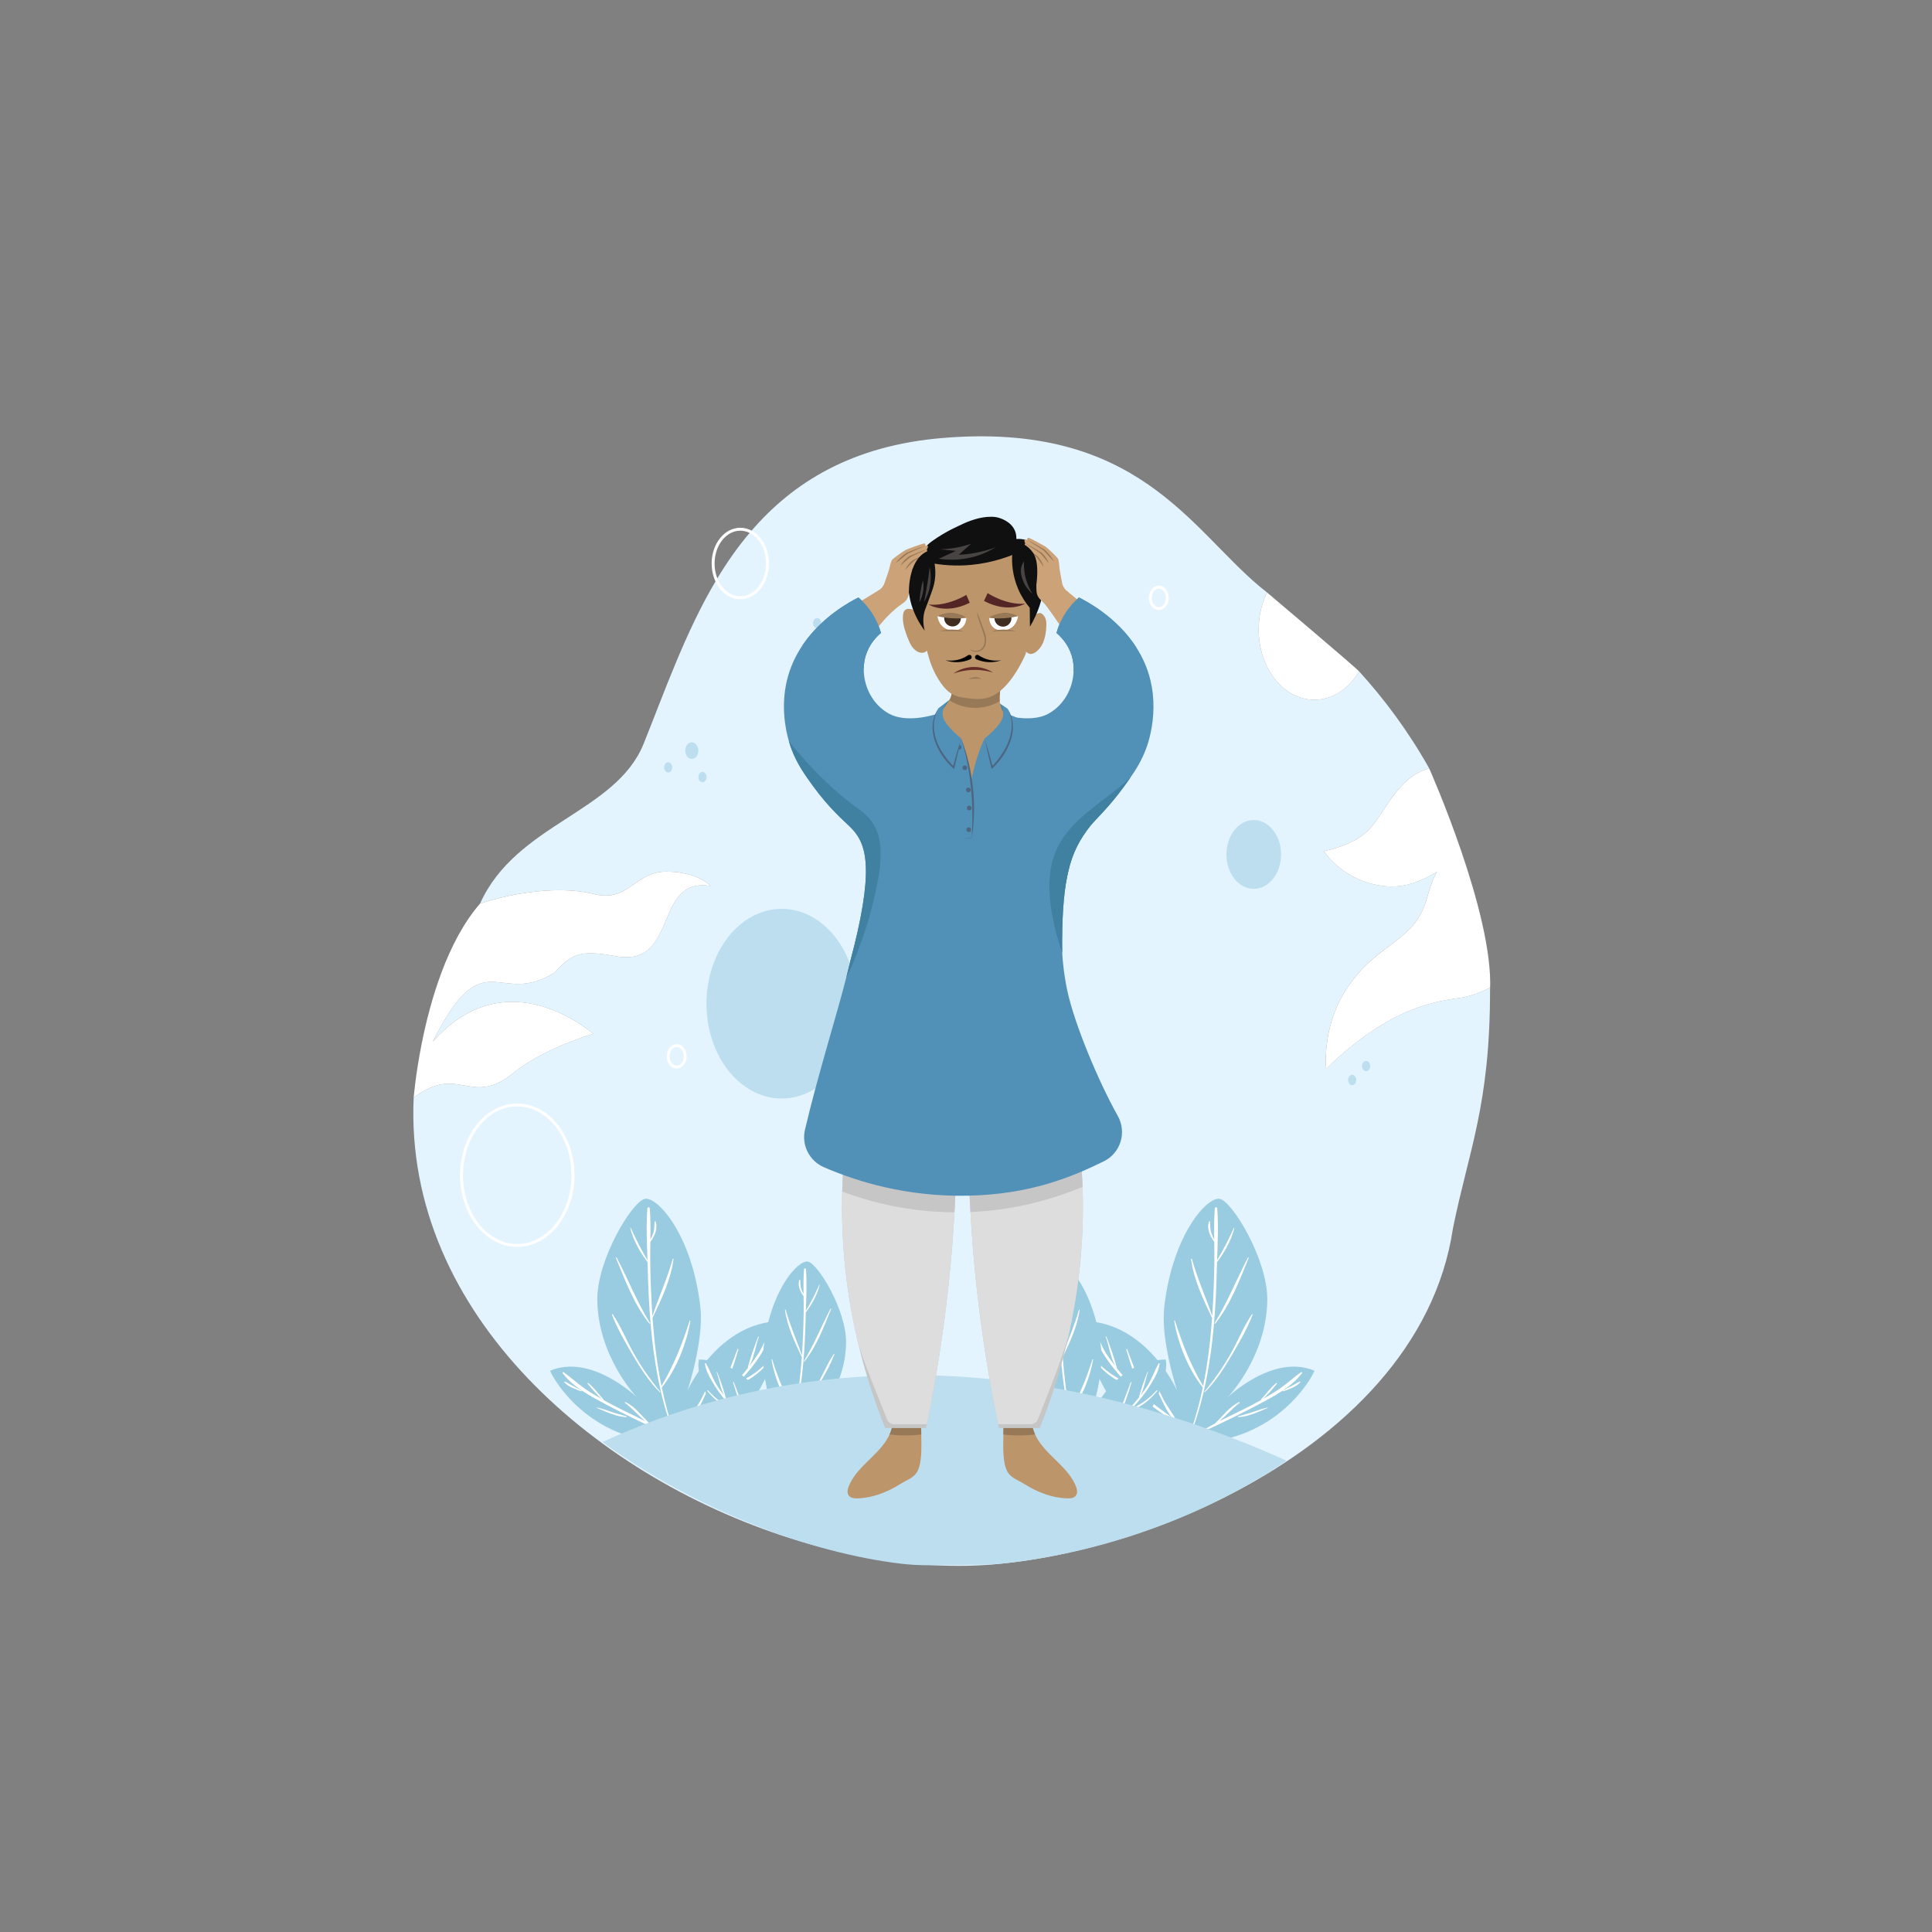 <?xml version="1.0" encoding="utf-8"?>
<!-- Generator: Adobe Illustrator 16.0.0, SVG Export Plug-In . SVG Version: 6.00 Build 0)  -->
<!DOCTYPE svg PUBLIC "-//W3C//DTD SVG 1.1//EN" "http://www.w3.org/Graphics/SVG/1.1/DTD/svg11.dtd">
<svg version="1.1" id="Layer_1" xmlns="http://www.w3.org/2000/svg" xmlns:xlink="http://www.w3.org/1999/xlink" x="0px" y="0px"
	 width="1000px" height="1000px" viewBox="0 0 1000 1000" enable-background="new 0 0 1000 1000" xml:space="preserve">
<rect x="0" y="0" width="1000" height="1000" fill="#808080" stroke="none"/>
<g>
	<g>
		<defs>
			<rect id="SVGID_1_" width="1000" height="1000"/>
		</defs>
		<clipPath id="SVGID_2_">
			<use xlink:href="#SVGID_1_"  overflow="visible"/>
		</clipPath>
		<path clip-path="url(#SVGID_2_)" fill="#E3F4FF" d="M771.249,512.489c0,59.88-11.12,83.2-19.2,123.29
			c-9.119,61.229-56.81,107.06-112.76,136.399c-0.17,0.101-0.34,0.189-0.51,0.271c-34.681,18.109-72.49,29.89-106.24,35.08
			c-0.64,0.1-1.279,0.199-1.91,0.279c-0.67,0.109-1.34,0.211-2,0.29c-1.22,0.17-2.42,0.33-3.63,0.479
			c-1.43,0.181-2.85,0.351-4.271,0.51c-2.069,0.24-4.13,0.44-6.159,0.62c-10.04,0.86-20.431,1-31.04,0.45
			c-22.48-1.149-45.96-5.37-69.271-12.351c-104.189-31.17-205.19-117.271-200.14-229.681c23.26-17.449,29.1,4.4,50.31-11.72
			c15.69-13.54,42.73-21.34,42.73-21.34c-16.86-13.41-52.04-31.061-83.12,4.08c26.65-53.351,33.65-17.17,63.19-35.86
			c8.76-9.92,13.54-11.43,30.06-8.63c34.73,7.49,20.08-40.82,50.39-36.12c0,0-6.189-7.28-22.71-7.39
			c-16.52-0.11-19.41,16.239-37.81,11.56c-11.92-3.04-28.44-2.39-44.77,1.2c-4.69,1.03-9.37,2.3-13.92,3.8
			c18.61-41.39,70.209-47.01,84.65-82.68c10.87-27.01,21.62-57.95,37.7-84.89c5.26-8.82,11.1-17.21,17.7-24.89
			c21.88-25.6,52.52-44.62,99.359-48.54c100.521-8.39,127.98,46.61,164.181,76.93c1.238,1.04,2.488,2.05,3.76,3.03
			c-2.75,5.56-4.34,12.13-4.34,19.17c0,20.08,12.909,36.36,28.84,36.36c9.479,0,17.899-5.77,23.16-14.68
			c12.97,14.23,25.54,31.06,36.26,50.18c-0.19,0.04-0.38,0.09-0.57,0.149c-15.75,4.54-22.43,23.011-30.54,31.5
			c-8.09,8.49-23.409,11.23-23.409,11.23s10.141,16.09,31.949,18.14c10.25,0.96,19.051-2.87,26.61-7.52
			c-5.88,10.68-4.29,18.04-12.33,27.6c-9.391,11.181-23.391,15.07-35.391,34.49c-12.011,19.42-9.641,40.021-9.641,40.021
			c3.312-3.36,8.062-7.852,14.2-12.642c5.38-4.21,15.87-12.29,29.811-17.858c12.091-4.82,21.83-5.78,24.979-6.24
			c4.78-0.7,10.16-2.54,15.82-5.32C771.239,511.659,771.249,512.079,771.249,512.489"/>
	</g>
	<g>
		<defs>
			<rect id="SVGID_3_" width="1000" height="1000"/>
		</defs>
		<clipPath id="SVGID_4_">
			<use xlink:href="#SVGID_3_"  overflow="visible"/>
		</clipPath>
		<path clip-path="url(#SVGID_4_)" fill="#FFFFFF" d="M703.479,347.52c-5.26,8.91-13.681,14.68-23.159,14.68
			c-15.931,0-28.841-16.28-28.841-36.36c0-7.04,1.591-13.61,4.341-19.17C655.819,306.669,701.109,344.89,703.479,347.52"/>
	</g>
	<g>
		<defs>
			<rect id="SVGID_5_" width="1000" height="1000"/>
		</defs>
		<clipPath id="SVGID_6_">
			<use xlink:href="#SVGID_5_"  overflow="visible"/>
		</clipPath>
		<path clip-path="url(#SVGID_6_)" fill="#FFFFFF" d="M367.679,458.54c-30.31-4.7-15.66,43.61-50.39,36.12
			c-16.52-2.8-21.3-1.29-30.06,8.629c-29.54,18.689-36.54-17.49-63.19,35.86c31.08-35.141,66.26-17.49,83.12-4.08
			c0,0-27.04,7.8-42.73,21.34c-21.21,16.12-27.05-5.729-50.31,11.721c0,0,0.92-11.7,4.11-27.761
			c4.45-22.359,13.3-53.189,30.24-72.66c4.55-1.5,9.23-2.77,13.92-3.8c16.33-3.59,32.85-4.24,44.77-1.2
			c18.399,4.68,21.29-11.67,37.81-11.56C361.489,451.259,367.679,458.54,367.679,458.54"/>
	</g>
	<g>
		<defs>
			<rect id="SVGID_7_" width="1000" height="1000"/>
		</defs>
		<clipPath id="SVGID_8_">
			<use xlink:href="#SVGID_7_"  overflow="visible"/>
		</clipPath>
		<path clip-path="url(#SVGID_8_)" fill="#FFFFFF" d="M771.249,512.489c0-0.41-0.01-0.83-0.021-1.24
			c-5.659,2.78-11.039,4.62-15.819,5.32c-3.149,0.46-12.891,1.42-24.979,6.239c-13.939,5.569-24.431,13.649-29.811,17.859
			c-6.141,4.79-10.891,9.28-14.2,12.641c0,0-2.37-20.601,9.641-40.021c12-19.42,26-23.31,35.391-34.49
			c8.04-9.56,6.45-16.92,12.33-27.6c-7.561,4.649-16.36,8.479-26.61,7.52c-21.81-2.05-31.949-18.14-31.949-18.14
			s15.319-2.74,23.409-11.23c8.11-8.489,14.79-26.96,30.54-31.5c0.19-0.06,0.38-0.109,0.57-0.149
			C739.739,397.699,773.199,472.81,771.249,512.489"/>
	</g>
	<g>
		<defs>
			<rect id="SVGID_9_" width="1000" height="1000"/>
		</defs>
		<clipPath id="SVGID_10_">
			<use xlink:href="#SVGID_9_"  overflow="visible"/>
		</clipPath>
		<path clip-path="url(#SVGID_10_)" fill="#99CCE0" d="M284.805,709.46c21.433-8.965,44.873,13.806,44.873,13.806
			s-20.094-20.76-20.515-50.231c-0.304-20.993,18.215-51.494,24.722-52.537c6.51-1.043,24.308,18.573,28.611,55.889
			c2.01,17.414-6.713,43.589-6.713,43.589s15.423-35.554,48.384-36.224c2.537,8.707-6.437,27.831-13.158,39.181
			c-5.833,9.852-20.474,27.129-52.178,23.306C299.793,741.526,284.318,709.664,284.805,709.46"/>
	</g>
	<g>
		<defs>
			<rect id="SVGID_11_" width="1000" height="1000"/>
		</defs>
		<clipPath id="SVGID_12_">
			<use xlink:href="#SVGID_11_"  overflow="visible"/>
		</clipPath>
		<path clip-path="url(#SVGID_12_)" fill="#FFFFFF" d="M326.446,635.463c2.647,5.777,5.375,11.391,8.701,16.795
			c-0.294-8.886-0.747-17.968-0.063-26.777c0.063-0.8,1.178-0.8,1.241,0c0.413,5.31,0.391,10.689,0.32,16.065
			c0.605-1.135,1.136-2.308,1.543-3.546c0.625-1.912,0.421-3.862,0.654-5.82l0.415-0.057c1.438,3.517-0.375,7.734-2.629,10.654
			c-0.051,3.685-0.114,7.363-0.06,11.018c0.134,9.114,0.488,18.223,1.117,27.321c3.396-9.951,7.706-19.387,10.533-29.57l0.43,0.054
			c-1.363,10.459-6.235,20.805-10.732,30.262l-0.177,0.103l0.035,0.584c0.84,11.67,2.242,23.375,4.605,34.863
			c6.415-10.82,10.726-21.738,14.546-33.717c0.087-0.274,0.471-0.16,0.421,0.115c-1.999,11.673-7.308,25.005-14.755,34.29
			l-0.064,0.032c1.594,7.615,3.608,15.13,6.181,22.474c0.125,0.355-0.429,0.502-0.559,0.154
			c-6.461-17.601-9.642-36.016-11.32-54.633c-0.918-10.155-1.322-20.35-1.586-30.54c-0.017-0.76-0.043-1.531-0.071-2.297
			c-3.91-5.188-7.44-11.401-8.972-17.724L326.446,635.463z"/>
	</g>
	<g>
		<defs>
			<rect id="SVGID_13_" width="1000" height="1000"/>
		</defs>
		<clipPath id="SVGID_14_">
			<use xlink:href="#SVGID_13_"  overflow="visible"/>
		</clipPath>
		<path clip-path="url(#SVGID_14_)" fill="#FFFFFF" d="M291.681,710.237c3.761,2.605,7.085,5.788,10.861,8.405
			c2.846,1.975,5.825,3.754,8.848,5.452c-2.64-2.479-5.144-5.234-7.339-8.093l0.321-0.247c3.08,2.425,5.467,5.768,8.06,8.687
			l0.025,0.261c1.271,0.703,2.55,1.396,3.832,2.082c5.803,3.097,11.827,5.842,17.696,8.854c-3.587-3.042-6.676-6.626-10.458-9.479
			c-0.248-0.188-0.041-0.556,0.247-0.422c4.918,2.274,8.305,7.056,12.131,10.728l0.079,0.203c2.231,1.182,4.438,2.41,6.588,3.724
			c0.381,0.231,0.049,0.765-0.339,0.581c-9.425-4.394-18.869-8.892-28.053-13.773c-7.82-4.155-17.631-9.166-22.986-16.478
			C290.989,710.438,291.396,710.039,291.681,710.237"/>
	</g>
	<g>
		<defs>
			<rect id="SVGID_15_" width="1000" height="1000"/>
		</defs>
		<clipPath id="SVGID_16_">
			<use xlink:href="#SVGID_15_"  overflow="visible"/>
		</clipPath>
		<path clip-path="url(#SVGID_16_)" fill="#FFFFFF" d="M352.336,737.806c1.313-0.854,2.604-1.725,3.9-2.597l0.003-0.021
			c1.981-3.811,4.766-7.23,6.777-11.087c2.246-4.302,4.094-8.907,5.326-13.608l0.361,0.102c-0.738,4.941-2.707,9.514-4.866,13.991
			c-1.386,2.862-3.015,6.382-5.239,9.006c4.729-3.271,9.315-6.697,13.686-10.41c3.085-8.27,6.3-16.492,9.394-24.76
			c0.111-0.3,0.578-0.185,0.486,0.131c-2.374,8.006-5.046,16.246-8.827,23.739c2.393-2.072,4.721-4.227,6.969-6.494
			c2.439-2.455,4.715-5.058,6.863-7.763l-0.103-0.229c1.396-5.377,3.425-10.867,5.403-16.063l0.334,0.094
			c-1.686,4.854-2.466,10.519-4.819,15.14c1.484-1.931,2.925-3.899,4.266-5.934c3.088-4.686,4.652-10.032,7.485-14.771
			c0.146-0.25,0.613-0.162,0.581,0.16c-0.476,4.87-3.623,9.854-6.108,13.954c-3.324,5.494-7.498,10.469-11.892,15.127
			c-6.351,6.738-13.713,12.952-21.635,18.015c2.857-0.245,5.665-0.331,8.53-1.07c3.737-0.962,7.205-2.887,10.578-4.71
			c0.273-0.148,0.505,0.25,0.245,0.423c-5.856,3.771-13.55,7.563-20.752,6.208c-2.205,1.359-4.44,2.655-6.72,3.826
			C352.303,738.336,352.089,737.969,352.336,737.806"/>
	</g>
	<g>
		<defs>
			<rect id="SVGID_17_" width="1000" height="1000"/>
		</defs>
		<clipPath id="SVGID_18_">
			<use xlink:href="#SVGID_17_"  overflow="visible"/>
		</clipPath>
		<path clip-path="url(#SVGID_18_)" fill="#FFFFFF" d="M317.15,680.284c4.113,6.052,6.943,13.106,10.487,19.514
			c4.09,7.396,8.809,14.18,14.212,20.676l-0.232,0.232c-5.614-5.528-9.938-12.221-13.911-18.982
			c-3.965-6.749-8.182-13.938-10.971-21.26C316.637,680.209,317.012,680.09,317.15,680.284"/>
	</g>
	<g>
		<defs>
			<rect id="SVGID_19_" width="1000" height="1000"/>
		</defs>
		<clipPath id="SVGID_20_">
			<use xlink:href="#SVGID_19_"  overflow="visible"/>
		</clipPath>
		<path clip-path="url(#SVGID_20_)" fill="#FFFFFF" d="M319.151,650.823c5.977,11.403,10.586,23.178,17.387,34.174l-0.296,0.229
			c-7.971-9.766-12.754-22.682-17.493-34.234L319.151,650.823z"/>
	</g>
	<g>
		<defs>
			<rect id="SVGID_21_" width="1000" height="1000"/>
		</defs>
		<clipPath id="SVGID_22_">
			<use xlink:href="#SVGID_21_"  overflow="visible"/>
		</clipPath>
		<path clip-path="url(#SVGID_22_)" fill="#FFFFFF" d="M308.943,728.528c2.492,0.467,4.904,1.363,7.295,2.2
			c2.68,0.934,5.437,1.541,8.134,2.395l-0.049,0.386c-5.084-0.092-10.796-2.868-15.435-4.782L308.943,728.528z"/>
	</g>
	<g>
		<defs>
			<rect id="SVGID_23_" width="1000" height="1000"/>
		</defs>
		<clipPath id="SVGID_24_">
			<use xlink:href="#SVGID_23_"  overflow="visible"/>
		</clipPath>
		<path clip-path="url(#SVGID_24_)" fill="#FFFFFF" d="M292.222,715.041c1.502,0.565,2.83,1.54,4.256,2.276
			c1.523,0.786,3.058,1.505,4.519,2.4c0.22,0.133,0.076,0.525-0.182,0.43c-2.857-1.104-6.814-2.32-8.783-4.778L292.222,715.041z"/>
	</g>
	<g>
		<defs>
			<rect id="SVGID_25_" width="1000" height="1000"/>
		</defs>
		<clipPath id="SVGID_26_">
			<use xlink:href="#SVGID_25_"  overflow="visible"/>
		</clipPath>
		<path clip-path="url(#SVGID_26_)" fill="#FFFFFF" d="M382.503,715.753c2.577-1.781,5.418-3.118,7.984-4.932
			c2.917-2.063,5.529-4.587,7.987-7.164c0.241-0.256,0.595,0.116,0.377,0.375c-4.075,4.877-9.885,10.382-16.216,12.036
			L382.503,715.753z"/>
	</g>
	<g>
		<defs>
			<rect id="SVGID_27_" width="1000" height="1000"/>
		</defs>
		<clipPath id="SVGID_28_">
			<use xlink:href="#SVGID_27_"  overflow="visible"/>
		</clipPath>
		<path clip-path="url(#SVGID_28_)" fill="#99CCE0" d="M457.442,724.274c-17.171-7.183-35.95,11.06-35.95,11.06
			s16.099-16.632,16.436-40.242c0.243-16.817-14.593-41.253-19.806-42.089c-5.215-0.835-19.472,14.88-22.921,44.773
			c-1.61,13.95,5.379,34.92,5.379,34.92s-12.356-28.481-38.763-29.02c-2.032,6.976,5.155,22.296,10.541,31.39
			c4.674,7.892,16.402,21.732,41.802,18.67C445.434,749.964,457.831,724.438,457.442,724.274"/>
	</g>
	<g>
		<defs>
			<rect id="SVGID_29_" width="1000" height="1000"/>
		</defs>
		<clipPath id="SVGID_30_">
			<use xlink:href="#SVGID_29_"  overflow="visible"/>
		</clipPath>
		<path clip-path="url(#SVGID_30_)" fill="#FFFFFF" d="M424.082,664.993c-2.121,4.628-4.306,9.125-6.971,13.455
			c0.234-7.119,0.598-14.396,0.05-21.453c-0.05-0.642-0.944-0.642-0.994,0c-0.331,4.254-0.313,8.563-0.257,12.872
			c-0.485-0.91-0.909-1.851-1.236-2.841c-0.5-1.532-0.337-3.097-0.523-4.663l-0.333-0.047c-1.151,2.817,0.3,6.196,2.105,8.534
			c0.042,2.953,0.091,5.901,0.048,8.827c-0.106,7.303-0.392,14.601-0.894,21.889c-2.722-7.973-6.175-15.529-8.44-23.688
			l-0.344,0.043c1.093,8.379,4.996,16.666,8.599,24.242l0.142,0.083l-0.028,0.468c-0.672,9.35-1.797,18.727-3.689,27.929
			c-5.14-8.668-8.593-17.413-11.653-27.011c-0.07-0.22-0.377-0.129-0.338,0.093c1.602,9.353,5.855,20.032,11.82,27.473l0.053,0.024
			c-1.277,6.103-2.892,12.121-4.951,18.005c-0.102,0.284,0.343,0.402,0.448,0.124c5.176-14.102,7.723-28.854,9.067-43.77
			c0.735-8.135,1.061-16.303,1.271-24.466c0.013-0.609,0.035-1.229,0.056-1.84c3.133-4.156,5.962-9.135,7.189-14.199
			L424.082,664.993z"/>
	</g>
	<g>
		<defs>
			<rect id="SVGID_31_" width="1000" height="1000"/>
		</defs>
		<clipPath id="SVGID_32_">
			<use xlink:href="#SVGID_31_"  overflow="visible"/>
		</clipPath>
		<path clip-path="url(#SVGID_32_)" fill="#FFFFFF" d="M451.933,724.896c-3.013,2.09-5.676,4.638-8.7,6.733
			c-2.28,1.582-4.667,3.007-7.089,4.369c2.115-1.987,4.121-4.195,5.88-6.484l-0.258-0.196c-2.467,1.941-4.38,4.619-6.458,6.958
			l-0.019,0.209c-1.018,0.563-2.043,1.118-3.07,1.669c-4.649,2.479-9.476,4.68-14.177,7.093c2.874-2.438,5.348-5.31,8.378-7.595
			c0.199-0.151,0.033-0.445-0.197-0.339c-3.94,1.822-6.653,5.651-9.719,8.595l-0.063,0.163c-1.788,0.945-3.556,1.93-5.278,2.981
			c-0.304,0.187-0.039,0.612,0.271,0.467c7.551-3.521,15.117-7.125,22.474-11.035c6.266-3.328,14.125-7.345,18.415-13.199
			C452.488,725.056,452.161,724.739,451.933,724.896"/>
	</g>
	<g>
		<defs>
			<rect id="SVGID_33_" width="1000" height="1000"/>
		</defs>
		<clipPath id="SVGID_34_">
			<use xlink:href="#SVGID_33_"  overflow="visible"/>
		</clipPath>
		<path clip-path="url(#SVGID_34_)" fill="#FFFFFF" d="M403.341,746.982c-1.051-0.684-2.087-1.383-3.124-2.079l-0.003-0.019
			c-1.588-3.053-3.817-5.792-5.43-8.882c-1.8-3.446-3.279-7.136-4.268-10.902l-0.288,0.08c0.592,3.96,2.169,7.622,3.898,11.21
			c1.109,2.293,2.415,5.112,4.197,7.215c-3.788-2.618-7.463-5.364-10.964-8.341c-2.472-6.624-5.047-13.213-7.526-19.835
			c-0.089-0.238-0.463-0.146-0.389,0.104c1.901,6.414,4.042,13.015,7.07,19.018c-1.917-1.66-3.78-3.385-5.583-5.202
			c-1.954-1.967-3.776-4.051-5.498-6.219l0.083-0.182c-1.118-4.31-2.743-8.707-4.329-12.869l-0.268,0.074
			c1.352,3.888,1.976,8.426,3.861,12.129c-1.19-1.547-2.343-3.124-3.418-4.754c-2.474-3.753-3.728-8.037-5.996-11.834
			c-0.117-0.2-0.492-0.131-0.466,0.129c0.381,3.899,2.902,7.895,4.894,11.179c2.663,4.401,6.007,8.387,9.527,12.119
			c5.087,5.396,10.984,10.376,17.332,14.431c-2.289-0.195-4.539-0.265-6.834-0.855c-2.994-0.771-5.772-2.313-8.475-3.773
			c-0.22-0.12-0.404,0.2-0.195,0.337c4.69,3.023,10.854,6.062,16.624,4.976c1.767,1.09,3.558,2.128,5.383,3.064
			C403.367,747.407,403.539,747.114,403.341,746.982"/>
	</g>
	<g>
		<defs>
			<rect id="SVGID_35_" width="1000" height="1000"/>
		</defs>
		<clipPath id="SVGID_36_">
			<use xlink:href="#SVGID_35_"  overflow="visible"/>
		</clipPath>
		<path clip-path="url(#SVGID_36_)" fill="#FFFFFF" d="M431.529,700.901c-3.296,4.848-5.563,10.5-8.403,15.633
			c-3.276,5.924-7.056,11.357-11.385,16.563l0.187,0.188c4.497-4.431,7.961-9.79,11.145-15.208
			c3.177-5.406,6.555-11.166,8.79-17.031C431.94,700.84,431.641,700.745,431.529,700.901"/>
	</g>
	<g>
		<defs>
			<rect id="SVGID_37_" width="1000" height="1000"/>
		</defs>
		<clipPath id="SVGID_38_">
			<use xlink:href="#SVGID_37_"  overflow="visible"/>
		</clipPath>
		<path clip-path="url(#SVGID_38_)" fill="#FFFFFF" d="M429.926,677.299c-4.789,9.136-8.48,18.568-13.929,27.377l0.237,0.187
			c6.386-7.824,10.217-18.172,14.014-27.429L429.926,677.299z"/>
	</g>
	<g>
		<defs>
			<rect id="SVGID_39_" width="1000" height="1000"/>
		</defs>
		<clipPath id="SVGID_40_">
			<use xlink:href="#SVGID_39_"  overflow="visible"/>
		</clipPath>
		<path clip-path="url(#SVGID_40_)" fill="#FFFFFF" d="M438.104,739.551c-1.996,0.374-3.929,1.092-5.844,1.764
			c-2.146,0.748-4.355,1.234-6.516,1.918l0.039,0.31c4.073-0.074,8.647-2.298,12.364-3.831L438.104,739.551z"/>
	</g>
	<g>
		<defs>
			<rect id="SVGID_41_" width="1000" height="1000"/>
		</defs>
		<clipPath id="SVGID_42_">
			<use xlink:href="#SVGID_41_"  overflow="visible"/>
		</clipPath>
		<path clip-path="url(#SVGID_42_)" fill="#FFFFFF" d="M451.5,728.746c-1.203,0.453-2.267,1.232-3.409,1.823
			c-1.221,0.631-2.45,1.206-3.621,1.924c-0.176,0.104-0.061,0.422,0.146,0.343c2.289-0.883,5.459-1.857,7.036-3.827L451.5,728.746z"
			/>
	</g>
	<g>
		<defs>
			<rect id="SVGID_43_" width="1000" height="1000"/>
		</defs>
		<clipPath id="SVGID_44_">
			<use xlink:href="#SVGID_43_"  overflow="visible"/>
		</clipPath>
		<path clip-path="url(#SVGID_44_)" fill="#FFFFFF" d="M379.173,729.315c-2.064-1.428-4.34-2.498-6.396-3.95
			c-2.336-1.651-4.43-3.676-6.399-5.739c-0.193-0.205-0.476,0.093-0.302,0.3c3.266,3.907,7.92,8.317,12.991,9.644L379.173,729.315z"
			/>
	</g>
	<g>
		<defs>
			<rect id="SVGID_45_" width="1000" height="1000"/>
		</defs>
		<clipPath id="SVGID_46_">
			<use xlink:href="#SVGID_45_"  overflow="visible"/>
		</clipPath>
		<path clip-path="url(#SVGID_46_)" fill="#99CCE0" d="M680.313,709.46c-21.434-8.965-44.873,13.806-44.873,13.806
			s20.094-20.76,20.515-50.231c0.305-20.993-18.215-51.494-24.722-52.537c-6.511-1.043-24.308,18.573-28.611,55.889
			c-2.01,17.414,6.714,43.589,6.714,43.589s-15.424-35.554-48.385-36.224c-2.537,8.707,6.437,27.831,13.158,39.181
			c5.833,9.852,20.475,27.129,52.178,23.306C665.322,741.526,680.798,709.664,680.313,709.46"/>
	</g>
	<g>
		<defs>
			<rect id="SVGID_47_" width="1000" height="1000"/>
		</defs>
		<clipPath id="SVGID_48_">
			<use xlink:href="#SVGID_47_"  overflow="visible"/>
		</clipPath>
		<path clip-path="url(#SVGID_48_)" fill="#FFFFFF" d="M638.67,635.463c-2.648,5.777-5.375,11.391-8.701,16.795
			c0.293-8.886,0.747-17.968,0.063-26.777c-0.063-0.8-1.18-0.8-1.241,0c-0.413,5.31-0.393,10.689-0.32,16.065
			c-0.604-1.135-1.136-2.308-1.543-3.546c-0.625-1.912-0.421-3.862-0.655-5.82l-0.413-0.057c-1.438,3.517,0.375,7.734,2.629,10.654
			c0.051,3.685,0.112,7.363,0.06,11.018c-0.134,9.114-0.489,18.223-1.117,27.321c-3.396-9.951-7.707-19.387-10.534-29.57
			l-0.429,0.054c1.363,10.459,6.235,20.805,10.732,30.262l0.177,0.103l-0.035,0.584c-0.84,11.67-2.243,23.375-4.604,34.863
			c-6.415-10.82-10.727-21.738-14.548-33.717c-0.087-0.274-0.47-0.16-0.421,0.115c1.999,11.673,7.31,25.005,14.755,34.29
			l0.065,0.032c-1.594,7.615-3.609,15.13-6.181,22.474c-0.125,0.355,0.429,0.502,0.559,0.154
			c6.461-17.601,9.641-36.016,11.32-54.633c0.918-10.155,1.322-20.35,1.586-30.54c0.016-0.76,0.043-1.531,0.071-2.297
			c3.908-5.188,7.439-11.401,8.972-17.724L638.67,635.463z"/>
	</g>
	<g>
		<defs>
			<rect id="SVGID_49_" width="1000" height="1000"/>
		</defs>
		<clipPath id="SVGID_50_">
			<use xlink:href="#SVGID_49_"  overflow="visible"/>
		</clipPath>
		<path clip-path="url(#SVGID_50_)" fill="#FFFFFF" d="M673.435,710.237c-3.761,2.605-7.085,5.788-10.859,8.405
			c-2.847,1.975-5.825,3.754-8.85,5.452c2.642-2.479,5.146-5.234,7.34-8.093l-0.32-0.247c-3.08,2.425-5.467,5.768-8.062,8.687
			l-0.023,0.261c-1.271,0.703-2.55,1.396-3.832,2.082c-5.803,3.097-11.827,5.842-17.696,8.854c3.587-3.042,6.675-6.626,10.458-9.479
			c0.248-0.188,0.041-0.556-0.247-0.422c-4.918,2.274-8.305,7.056-12.131,10.728l-0.079,0.203c-2.23,1.182-4.438,2.41-6.588,3.724
			c-0.381,0.231-0.049,0.765,0.339,0.581c9.425-4.394,18.869-8.892,28.053-13.773c7.82-4.155,17.632-9.166,22.985-16.478
			C674.127,710.438,673.72,710.039,673.435,710.237"/>
	</g>
	<g>
		<defs>
			<rect id="SVGID_51_" width="1000" height="1000"/>
		</defs>
		<clipPath id="SVGID_52_">
			<use xlink:href="#SVGID_51_"  overflow="visible"/>
		</clipPath>
		<path clip-path="url(#SVGID_52_)" fill="#FFFFFF" d="M612.78,737.806c-1.313-0.854-2.604-1.725-3.899-2.597l-0.004-0.021
			c-1.98-3.811-4.766-7.23-6.777-11.087c-2.245-4.302-4.094-8.907-5.325-13.608l-0.361,0.102c0.738,4.941,2.707,9.514,4.866,13.991
			c1.386,2.862,3.015,6.382,5.238,9.006c-4.729-3.271-9.314-6.697-13.686-10.41c-3.085-8.27-6.3-16.492-9.394-24.76
			c-0.111-0.3-0.578-0.185-0.486,0.131c2.374,8.006,5.046,16.246,8.827,23.739c-2.394-2.072-4.721-4.227-6.969-6.494
			c-2.439-2.455-4.716-5.058-6.863-7.763l0.104-0.229c-1.396-5.377-3.425-10.867-5.403-16.063l-0.334,0.094
			c1.686,4.854,2.466,10.519,4.819,15.14c-1.484-1.931-2.926-3.899-4.267-5.934c-3.088-4.686-4.651-10.032-7.485-14.771
			c-0.146-0.25-0.612-0.162-0.58,0.16c0.476,4.87,3.623,9.854,6.107,13.954c3.324,5.494,7.498,10.469,11.893,15.127
			c6.351,6.738,13.712,12.952,21.635,18.015c-2.857-0.245-5.665-0.331-8.53-1.07c-3.737-0.962-7.205-2.887-10.578-4.71
			c-0.273-0.148-0.505,0.25-0.245,0.423c5.856,3.771,13.55,7.563,20.752,6.208c2.205,1.359,4.44,2.655,6.72,3.826
			C612.813,738.336,613.027,737.969,612.78,737.806"/>
	</g>
	<g>
		<defs>
			<rect id="SVGID_53_" width="1000" height="1000"/>
		</defs>
		<clipPath id="SVGID_54_">
			<use xlink:href="#SVGID_53_"  overflow="visible"/>
		</clipPath>
		<path clip-path="url(#SVGID_54_)" fill="#FFFFFF" d="M647.966,680.284c-4.114,6.052-6.942,13.106-10.487,19.514
			c-4.09,7.396-8.809,14.18-14.212,20.676l0.232,0.232c5.614-5.528,9.938-12.221,13.911-18.982
			c3.965-6.749,8.182-13.938,10.971-21.26C648.479,680.209,648.104,680.09,647.966,680.284"/>
	</g>
	<g>
		<defs>
			<rect id="SVGID_55_" width="1000" height="1000"/>
		</defs>
		<clipPath id="SVGID_56_">
			<use xlink:href="#SVGID_55_"  overflow="visible"/>
		</clipPath>
		<path clip-path="url(#SVGID_56_)" fill="#FFFFFF" d="M645.965,650.823c-5.978,11.403-10.586,23.178-17.387,34.174l0.297,0.229
			c7.97-9.766,12.753-22.682,17.492-34.234L645.965,650.823z"/>
	</g>
	<g>
		<defs>
			<rect id="SVGID_57_" width="1000" height="1000"/>
		</defs>
		<clipPath id="SVGID_58_">
			<use xlink:href="#SVGID_57_"  overflow="visible"/>
		</clipPath>
		<path clip-path="url(#SVGID_58_)" fill="#FFFFFF" d="M656.174,728.528c-2.493,0.467-4.905,1.363-7.295,2.2
			c-2.681,0.934-5.438,1.541-8.135,2.395l0.05,0.386c5.084-0.092,10.796-2.868,15.435-4.782L656.174,728.528z"/>
	</g>
	<g>
		<defs>
			<rect id="SVGID_59_" width="1000" height="1000"/>
		</defs>
		<clipPath id="SVGID_60_">
			<use xlink:href="#SVGID_59_"  overflow="visible"/>
		</clipPath>
		<path clip-path="url(#SVGID_60_)" fill="#FFFFFF" d="M672.895,715.041c-1.502,0.565-2.829,1.54-4.256,2.276
			c-1.522,0.786-3.058,1.505-4.519,2.4c-0.221,0.133-0.076,0.525,0.182,0.43c2.856-1.104,6.813-2.32,8.783-4.778L672.895,715.041z"
			/>
	</g>
	<g>
		<defs>
			<rect id="SVGID_61_" width="1000" height="1000"/>
		</defs>
		<clipPath id="SVGID_62_">
			<use xlink:href="#SVGID_61_"  overflow="visible"/>
		</clipPath>
		<path clip-path="url(#SVGID_62_)" fill="#FFFFFF" d="M582.613,715.753c-2.577-1.781-5.418-3.118-7.984-4.932
			c-2.917-2.063-5.529-4.587-7.987-7.164c-0.24-0.256-0.595,0.116-0.378,0.375c4.076,4.877,9.887,10.382,16.217,12.036
			L582.613,715.753z"/>
	</g>
	<g>
		<defs>
			<rect id="SVGID_63_" width="1000" height="1000"/>
		</defs>
		<clipPath id="SVGID_64_">
			<use xlink:href="#SVGID_63_"  overflow="visible"/>
		</clipPath>
		<path clip-path="url(#SVGID_64_)" fill="#99CCE0" d="M507.674,724.274c17.171-7.183,35.95,11.06,35.95,11.06
			s-16.1-16.632-16.437-40.242c-0.243-16.817,14.594-41.253,19.807-42.089c5.215-0.835,19.472,14.88,22.921,44.773
			c1.609,13.95-5.379,34.92-5.379,34.92s12.354-28.481,38.763-29.02c2.032,6.976-5.156,22.296-10.541,31.39
			c-4.674,7.892-16.402,21.732-41.802,18.67C519.682,749.964,507.285,724.438,507.674,724.274"/>
	</g>
	<g>
		<defs>
			<rect id="SVGID_65_" width="1000" height="1000"/>
		</defs>
		<clipPath id="SVGID_66_">
			<use xlink:href="#SVGID_65_"  overflow="visible"/>
		</clipPath>
		<path clip-path="url(#SVGID_66_)" fill="#FFFFFF" d="M541.034,664.993c2.121,4.628,4.306,9.125,6.971,13.455
			c-0.233-7.119-0.599-14.396-0.05-21.453c0.05-0.642,0.944-0.642,0.994,0c0.331,4.254,0.313,8.563,0.257,12.872
			c0.485-0.91,0.909-1.851,1.236-2.841c0.5-1.532,0.337-3.097,0.522-4.663l0.333-0.047c1.151,2.817-0.3,6.196-2.104,8.534
			c-0.042,2.953-0.091,5.901-0.048,8.827c0.105,7.303,0.392,14.601,0.894,21.889c2.723-7.973,6.175-15.529,8.44-23.688l0.343,0.043
			c-1.092,8.379-4.995,16.666-8.598,24.242l-0.143,0.083l0.028,0.468c0.672,9.35,1.797,18.727,3.688,27.929
			c5.141-8.668,8.594-17.413,11.653-27.011c0.07-0.22,0.377-0.129,0.337,0.093c-1.601,9.353-5.854,20.032-11.819,27.473
			l-0.053,0.024c1.277,6.103,2.893,12.121,4.951,18.005c0.102,0.284-0.343,0.402-0.448,0.124
			c-5.176-14.102-7.723-28.854-9.066-43.77c-0.735-8.135-1.062-16.303-1.271-24.466c-0.013-0.609-0.035-1.229-0.056-1.84
			c-3.134-4.156-5.962-9.135-7.189-14.199L541.034,664.993z"/>
	</g>
	<g>
		<defs>
			<rect id="SVGID_67_" width="1000" height="1000"/>
		</defs>
		<clipPath id="SVGID_68_">
			<use xlink:href="#SVGID_67_"  overflow="visible"/>
		</clipPath>
		<path clip-path="url(#SVGID_68_)" fill="#FFFFFF" d="M513.183,724.896c3.015,2.09,5.678,4.638,8.701,6.733
			c2.28,1.582,4.667,3.007,7.088,4.369c-2.114-1.987-4.121-4.195-5.879-6.484l0.257-0.196c2.468,1.941,4.381,4.619,6.458,6.958
			l0.021,0.209c1.018,0.563,2.043,1.118,3.068,1.669c4.65,2.479,9.478,4.68,14.179,7.093c-2.874-2.438-5.35-5.31-8.378-7.595
			c-0.199-0.151-0.033-0.445,0.195-0.339c3.941,1.822,6.654,5.651,9.721,8.595l0.063,0.163c1.788,0.945,3.555,1.93,5.278,2.981
			c0.304,0.187,0.039,0.612-0.272,0.467c-7.55-3.521-15.117-7.125-22.473-11.035c-6.266-3.328-14.125-7.345-18.415-13.199
			C512.628,725.056,512.955,724.739,513.183,724.896"/>
	</g>
	<g>
		<defs>
			<rect id="SVGID_69_" width="1000" height="1000"/>
		</defs>
		<clipPath id="SVGID_70_">
			<use xlink:href="#SVGID_69_"  overflow="visible"/>
		</clipPath>
		<path clip-path="url(#SVGID_70_)" fill="#FFFFFF" d="M561.775,746.982c1.051-0.684,2.087-1.383,3.125-2.079l0.002-0.019
			c1.588-3.053,3.816-5.792,5.43-8.882c1.8-3.446,3.279-7.136,4.268-10.902l0.289,0.08c-0.593,3.96-2.17,7.622-3.898,11.21
			c-1.109,2.293-2.415,5.112-4.197,7.215c3.788-2.618,7.463-5.364,10.964-8.341c2.472-6.624,5.047-13.213,7.526-19.835
			c0.089-0.238,0.463-0.146,0.389,0.104c-1.9,6.414-4.042,13.015-7.07,19.018c1.917-1.66,3.78-3.385,5.583-5.202
			c1.953-1.967,3.776-4.051,5.498-6.219l-0.083-0.182c1.118-4.31,2.743-8.707,4.329-12.869l0.269,0.074
			c-1.353,3.888-1.977,8.426-3.861,12.129c1.19-1.547,2.343-3.124,3.418-4.754c2.474-3.753,3.729-8.037,5.996-11.834
			c0.117-0.2,0.492-0.131,0.466,0.129c-0.381,3.899-2.901,7.895-4.894,11.179c-2.663,4.401-6.008,8.387-9.527,12.119
			c-5.087,5.396-10.984,10.376-17.332,14.431c2.289-0.195,4.539-0.265,6.834-0.855c2.994-0.771,5.772-2.313,8.475-3.773
			c0.221-0.12,0.404,0.2,0.195,0.337c-4.689,3.023-10.854,6.062-16.624,4.976c-1.767,1.09-3.558,2.128-5.383,3.064
			C561.749,747.407,561.577,747.114,561.775,746.982"/>
	</g>
	<g>
		<defs>
			<rect id="SVGID_71_" width="1000" height="1000"/>
		</defs>
		<clipPath id="SVGID_72_">
			<use xlink:href="#SVGID_71_"  overflow="visible"/>
		</clipPath>
		<path clip-path="url(#SVGID_72_)" fill="#FFFFFF" d="M533.587,700.901c3.296,4.848,5.563,10.5,8.402,15.633
			c3.275,5.924,7.056,11.357,11.386,16.563l-0.188,0.188c-4.497-4.431-7.961-9.79-11.144-15.208
			c-3.178-5.406-6.556-11.166-8.79-17.031C533.176,700.84,533.476,700.745,533.587,700.901"/>
	</g>
	<g>
		<defs>
			<rect id="SVGID_73_" width="1000" height="1000"/>
		</defs>
		<clipPath id="SVGID_74_">
			<use xlink:href="#SVGID_73_"  overflow="visible"/>
		</clipPath>
		<path clip-path="url(#SVGID_74_)" fill="#FFFFFF" d="M535.19,677.299c4.788,9.136,8.479,18.568,13.929,27.377l-0.237,0.187
			c-6.386-7.824-10.217-18.172-14.014-27.429L535.19,677.299z"/>
	</g>
	<g>
		<defs>
			<rect id="SVGID_75_" width="1000" height="1000"/>
		</defs>
		<clipPath id="SVGID_76_">
			<use xlink:href="#SVGID_75_"  overflow="visible"/>
		</clipPath>
		<path clip-path="url(#SVGID_76_)" fill="#FFFFFF" d="M527.012,739.551c1.997,0.374,3.93,1.092,5.845,1.764
			c2.146,0.748,4.355,1.234,6.517,1.918l-0.039,0.31c-4.073-0.074-8.648-2.298-12.364-3.831L527.012,739.551z"/>
	</g>
	<g>
		<defs>
			<rect id="SVGID_77_" width="1000" height="1000"/>
		</defs>
		<clipPath id="SVGID_78_">
			<use xlink:href="#SVGID_77_"  overflow="visible"/>
		</clipPath>
		<path clip-path="url(#SVGID_78_)" fill="#FFFFFF" d="M513.615,728.746c1.203,0.453,2.268,1.232,3.409,1.823
			c1.222,0.631,2.449,1.206,3.62,1.924c0.177,0.104,0.063,0.422-0.146,0.343c-2.289-0.883-5.459-1.857-7.036-3.827L513.615,728.746z
			"/>
	</g>
	<g>
		<defs>
			<rect id="SVGID_79_" width="1000" height="1000"/>
		</defs>
		<clipPath id="SVGID_80_">
			<use xlink:href="#SVGID_79_"  overflow="visible"/>
		</clipPath>
		<path clip-path="url(#SVGID_80_)" fill="#FFFFFF" d="M585.943,729.315c2.063-1.428,4.341-2.498,6.396-3.95
			c2.336-1.651,4.43-3.676,6.399-5.739c0.191-0.205,0.476,0.093,0.302,0.3c-3.266,3.907-7.92,8.317-12.991,9.644L585.943,729.315z"
			/>
	</g>
	<g>
		<defs>
			<rect id="SVGID_81_" width="1000" height="1000"/>
		</defs>
		<clipPath id="SVGID_82_">
			<use xlink:href="#SVGID_81_"  overflow="visible"/>
		</clipPath>
		<path clip-path="url(#SVGID_82_)" fill="#BDDEEF" d="M443.55,519.502c0,27.106-17.436,49.082-38.942,49.082
			c-21.509,0-38.944-21.976-38.944-49.082c0-27.107,17.436-49.083,38.944-49.083C426.114,470.419,443.55,492.395,443.55,519.502"/>
	</g>
	<g>
		<defs>
			<rect id="SVGID_83_" width="1000" height="1000"/>
		</defs>
		<clipPath id="SVGID_84_">
			<use xlink:href="#SVGID_83_"  overflow="visible"/>
		</clipPath>
		<path clip-path="url(#SVGID_84_)" fill="#BDDEEF" d="M663.081,442.257c0,9.841-6.33,17.819-14.138,17.819
			c-7.811,0-14.141-7.979-14.141-17.819s6.33-17.819,14.141-17.819C656.751,424.438,663.081,432.416,663.081,442.257"/>
	</g>
	<g>
		<defs>
			<rect id="SVGID_85_" width="1000" height="1000"/>
		</defs>
		<clipPath id="SVGID_86_">
			<use xlink:href="#SVGID_85_"  overflow="visible"/>
		</clipPath>
		<path clip-path="url(#SVGID_86_)" fill="#BDDEEF" d="M665.959,756.06c-46.313,31.491-99.908,47.983-145.23,53.03
			c-3.711,0.412-7.43,0.653-11.162,0.73c-9.384,0.193-18.854,0.313-28.411,0.358c-4.971,0.023-9.939-0.234-14.875-0.823
			c-46.459-5.532-105.307-27.264-154.49-62.946c18.047-8.304,37.948-15.771,59.711-21.632
			C496.908,691.004,609.555,730.683,665.959,756.06"/>
	</g>
	<g>
		<defs>
			<rect id="SVGID_87_" width="1000" height="1000"/>
		</defs>
		<clipPath id="SVGID_88_">
			<use xlink:href="#SVGID_87_"  overflow="visible"/>
		</clipPath>
		<path clip-path="url(#SVGID_88_)" fill="#BDDEEF" d="M347.959,397.181c0,1.474-0.947,2.667-2.116,2.667
			c-1.168,0-2.116-1.193-2.116-2.667c0-1.473,0.948-2.667,2.116-2.667C347.012,394.514,347.959,395.708,347.959,397.181"/>
	</g>
	<g>
		<defs>
			<rect id="SVGID_89_" width="1000" height="1000"/>
		</defs>
		<clipPath id="SVGID_90_">
			<use xlink:href="#SVGID_89_"  overflow="visible"/>
		</clipPath>
		<path clip-path="url(#SVGID_90_)" fill="#BDDEEF" d="M365.72,402.221c0,1.474-0.946,2.667-2.116,2.667
			c-1.168,0-2.115-1.193-2.115-2.667c0-1.473,0.947-2.667,2.115-2.667C364.772,399.554,365.72,400.749,365.72,402.221"/>
	</g>
	<g>
		<defs>
			<rect id="SVGID_91_" width="1000" height="1000"/>
		</defs>
		<clipPath id="SVGID_92_">
			<use xlink:href="#SVGID_91_"  overflow="visible"/>
		</clipPath>
		<path clip-path="url(#SVGID_92_)" fill="#BDDEEF" d="M425.075,322.562c0,1.473-0.947,2.667-2.116,2.667
			c-1.168,0-2.116-1.194-2.116-2.667s0.948-2.667,2.116-2.667C424.128,319.895,425.075,321.088,425.075,322.562"/>
	</g>
	<g>
		<defs>
			<rect id="SVGID_93_" width="1000" height="1000"/>
		</defs>
		<clipPath id="SVGID_94_">
			<use xlink:href="#SVGID_93_"  overflow="visible"/>
		</clipPath>
		<path clip-path="url(#SVGID_94_)" fill="#BDDEEF" d="M701.992,558.999c0,1.473-0.947,2.667-2.116,2.667
			c-1.168,0-2.116-1.194-2.116-2.667s0.948-2.667,2.116-2.667C701.045,556.332,701.992,557.526,701.992,558.999"/>
	</g>
	<g>
		<defs>
			<rect id="SVGID_95_" width="1000" height="1000"/>
		</defs>
		<clipPath id="SVGID_96_">
			<use xlink:href="#SVGID_95_"  overflow="visible"/>
		</clipPath>
		<path clip-path="url(#SVGID_96_)" fill="#BDDEEF" d="M709.197,551.776c0,1.473-0.947,2.667-2.116,2.667
			c-1.168,0-2.116-1.194-2.116-2.667c0-1.475,0.948-2.667,2.116-2.667C708.25,549.109,709.197,550.303,709.197,551.776"/>
	</g>
	<g>
		<defs>
			<rect id="SVGID_97_" width="1000" height="1000"/>
		</defs>
		<clipPath id="SVGID_98_">
			<use xlink:href="#SVGID_97_"  overflow="visible"/>
		</clipPath>
		<path clip-path="url(#SVGID_98_)" fill="#BDDEEF" d="M361.488,388.528c0,2.372-1.526,4.295-3.408,4.295
			c-1.881,0-3.407-1.923-3.407-4.295c0-2.372,1.526-4.295,3.407-4.295C359.962,384.233,361.488,386.156,361.488,388.528"/>
	</g>
	<g>
		<defs>
			<rect id="SVGID_99_" width="1000" height="1000"/>
		</defs>
		<clipPath id="SVGID_100_">
			<use xlink:href="#SVGID_99_"  overflow="visible"/>
		</clipPath>
		
			<ellipse clip-path="url(#SVGID_100_)" fill="none" stroke="#FFFFFF" stroke-width="1.515" stroke-miterlimit="10" cx="350.258" cy="546.767" rx="4.415" ry="5.564"/>
	</g>
	<g>
		<defs>
			<rect id="SVGID_101_" width="1000" height="1000"/>
		</defs>
		<clipPath id="SVGID_102_">
			<use xlink:href="#SVGID_101_"  overflow="visible"/>
		</clipPath>
		
			<ellipse clip-path="url(#SVGID_102_)" fill="none" stroke="#FFFFFF" stroke-width="1.515" stroke-miterlimit="10" cx="599.801" cy="309.473" rx="4.415" ry="5.564"/>
	</g>
	<g>
		<defs>
			<rect id="SVGID_103_" width="1000" height="1000"/>
		</defs>
		<clipPath id="SVGID_104_">
			<use xlink:href="#SVGID_103_"  overflow="visible"/>
		</clipPath>
		
			<ellipse clip-path="url(#SVGID_104_)" fill="none" stroke="#FFFFFF" stroke-width="1.515" stroke-miterlimit="10" cx="383.182" cy="291.668" rx="14.077" ry="17.742"/>
	</g>
	<g>
		<defs>
			<rect id="SVGID_105_" width="1000" height="1000"/>
		</defs>
		<clipPath id="SVGID_106_">
			<use xlink:href="#SVGID_105_"  overflow="visible"/>
		</clipPath>
		
			<ellipse clip-path="url(#SVGID_106_)" fill="none" stroke="#FFFFFF" stroke-width="1.515" stroke-miterlimit="10" cx="267.724" cy="608.291" rx="28.844" ry="36.354"/>
	</g>
	<g>
		<defs>
			<rect id="SVGID_107_" width="1000" height="1000"/>
		</defs>
		<clipPath id="SVGID_108_">
			<use xlink:href="#SVGID_107_"  overflow="visible"/>
		</clipPath>
		<path clip-path="url(#SVGID_108_)" fill="#BC956B" d="M461.6,730.636c1.539,4.924,0.018,10.378-2.733,14.742
			c-2.751,4.363-6.627,7.877-10.3,11.498c-3.675,3.621-7.266,7.521-9.211,12.299c-0.654,1.604-1.063,3.584-0.007,4.956
			c1.001,1.298,2.871,1.477,4.511,1.425c7.883-0.245,15.493-3.238,22.16-7.452c3.797-2.397,7.34-3.152,9.179-7.249
			c1.681-3.741,1.774-10.209,1.707-14.311c-0.063-3.818-0.125-7.637-0.188-11.453c-0.017-1.022-0.09-2.173-0.856-2.849
			c-0.54-0.475-1.296-0.591-2.009-0.688c-4.188-0.573-8.376-1.147-12.563-1.722"/>
	</g>
	<g>
		<defs>
			<rect id="SVGID_109_" width="1000" height="1000"/>
		</defs>
		<clipPath id="SVGID_110_">
			<use xlink:href="#SVGID_109_"  overflow="visible"/>
		</clipPath>
		<path clip-path="url(#SVGID_110_)" fill="#BC956B" d="M534.588,730.636c-1.539,4.924-0.018,10.378,2.733,14.742
			c2.751,4.363,6.627,7.877,10.3,11.498c3.675,3.621,7.266,7.521,9.211,12.299c0.654,1.604,1.063,3.584,0.007,4.956
			c-1.001,1.298-2.871,1.477-4.511,1.425c-7.883-0.245-15.494-3.238-22.16-7.452c-3.797-2.397-7.34-3.152-9.179-7.249
			c-1.682-3.741-1.774-10.209-1.707-14.311c0.063-3.818,0.125-7.637,0.188-11.453c0.018-1.022,0.091-2.173,0.856-2.849
			c0.54-0.475,1.296-0.591,2.007-0.688c4.189-0.573,8.378-1.147,12.565-1.722"/>
	</g>
	<g>
		<defs>
			<rect id="SVGID_111_" width="1000" height="1000"/>
		</defs>
		<clipPath id="SVGID_112_">
			<use xlink:href="#SVGID_111_"  overflow="visible"/>
		</clipPath>
		<path clip-path="url(#SVGID_112_)" fill="#987957" d="M460.418,742.507c1.701-3.753,2.403-7.977,1.182-11.874l-0.312-0.798
			c4.185,0.575,8.377,1.142,12.561,1.717c0.719,0.097,1.47,0.215,2.013,0.694c0.766,0.671,0.838,1.82,0.854,2.843
			c0.04,2.467,0.08,4.943,0.128,7.418c-2.476,0.288-5.267,0.481-8.319,0.478C465.555,742.979,462.837,742.789,460.418,742.507"/>
	</g>
	<g>
		<defs>
			<rect id="SVGID_113_" width="1000" height="1000"/>
		</defs>
		<clipPath id="SVGID_114_">
			<use xlink:href="#SVGID_113_"  overflow="visible"/>
		</clipPath>
		<path clip-path="url(#SVGID_114_)" fill="#987957" d="M535.771,742.507c-2.271,0.267-4.787,0.45-7.516,0.478
			c-3.279,0.031-6.27-0.167-8.91-0.478c0.071-2.89,0.095-5.273,0.128-7.418c0.017-1.021,0.089-2.172,0.854-2.843
			c0.535-0.479,1.294-0.6,2.004-0.694c4.192-0.575,8.377-1.142,12.569-1.717l-0.313,0.798
			C533.367,734.53,534.07,738.754,535.771,742.507"/>
	</g>
	<g>
		<defs>
			<rect id="SVGID_115_" width="1000" height="1000"/>
		</defs>
		<clipPath id="SVGID_116_">
			<use xlink:href="#SVGID_115_"  overflow="visible"/>
		</clipPath>
		<path clip-path="url(#SVGID_116_)" fill="#C6C6C6" d="M495.176,591.232c-0.032,4.327-0.096,8.721-0.216,13.167
			c-0.024,1.325-0.063,2.65-0.111,3.984c-0.023,1.006-0.056,2.013-0.096,3.019c-0.176,5.246-0.415,10.563-0.719,15.963
			c-0.097,1.818-0.208,3.647-0.327,5.483c-0.112,1.789-0.232,3.595-0.36,5.398c-0.158,2.3-0.335,4.583-0.511,6.851
			c-0.095,1.215-0.191,2.42-0.303,3.625c-0.192,2.301-0.399,4.593-0.607,6.867c-0.327,3.49-0.671,6.938-1.046,10.357
			c-0.112,1.046-0.223,2.075-0.343,3.112c-0.336,3.026-0.688,6.021-1.063,8.983c-0.128,1.063-0.264,2.124-0.398,3.178
			c-0.136,1.055-0.272,2.108-0.416,3.154c-0.135,1.046-0.279,2.092-0.423,3.13c-0.479,3.545-0.99,7.051-1.518,10.5
			c-0.151,1.038-0.311,2.068-0.479,3.098c-0.336,2.164-0.679,4.313-1.03,6.438c-0.32,1.925-0.639,3.825-0.966,5.717
			c-1.03,5.981-2.116,11.811-3.234,17.487c-0.184,0.941-0.375,1.885-0.566,2.827c-0.24,1.205-0.487,2.409-0.735,3.601
			c-0.136,0.663-0.271,1.318-0.407,1.972H458.15c-4.615-11.497-9.582-25.821-13.662-42.559c-5.263-21.591-9.039-47.199-8.632-75.945
			c0.016-1.301,0.048-2.587,0.079-3.872c0.647-23.729,4.032-44.556,8.113-61.73c0.008-0.032,0.017-0.063,0.024-0.096l44.036-1.021
			c2.228-0.056,4.376-0.104,6.412-0.152c0.159,3.817,0.296,7.689,0.406,11.626c0.04,1.325,0.072,2.659,0.097,3.992
			c0.056,2.635,0.096,5.302,0.128,7.993C495.208,581.931,495.216,586.546,495.176,591.232"/>
	</g>
	<g>
		<defs>
			<rect id="SVGID_117_" width="1000" height="1000"/>
		</defs>
		<clipPath id="SVGID_118_">
			<use xlink:href="#SVGID_117_"  overflow="visible"/>
		</clipPath>
		<path clip-path="url(#SVGID_118_)" fill="#C6C6C6" d="M552.923,692.034c-4.256,18.701-9.71,34.583-14.74,47.11h-21.144
			c-0.136-0.654-0.271-1.311-0.408-1.973c-5.996-29.002-11.051-62.179-13.646-98.925c-0.255-3.656-0.487-7.291-0.68-10.884
			c-1.484-26.494-1.444-51.144-0.495-73.598c1.048,0.023,2.086,0.049,3.132,0.071c0.574,0.018,1.155,0.024,1.748,0.04
			c0.494,0.009,0.98,0.024,1.478,0.032c14.197,0.335,28.395,0.663,42.583,0.998c0.503,0.008,1.014,0.023,1.517,0.032
			c3.953,16.593,7.25,36.603,8.051,59.359c0.07,2.092,0.128,4.208,0.158,6.34C560.852,647.391,557.61,671.426,552.923,692.034"/>
	</g>
	<g>
		<defs>
			<rect id="SVGID_119_" width="1000" height="1000"/>
		</defs>
		<clipPath id="SVGID_120_">
			<use xlink:href="#SVGID_119_"  overflow="visible"/>
		</clipPath>
		<path clip-path="url(#SVGID_120_)" fill="#DDDDDD" d="M552.923,692.034c-5.182,16.633-11.146,30.965-15.714,42.615
			c-0.591,1.525-2.061,2.522-3.688,2.522h-16.891c-5.996-29.002-11.051-62.179-13.646-98.925c-0.255-3.656-0.487-7.291-0.68-10.884
			c-1.484-26.494-1.444-51.144-0.495-73.598c1.048,0.023,2.086,0.049,3.132,0.071c0.574,0.018,1.155,0.024,1.748,0.04
			c0.494,0.009,0.98,0.024,1.478,0.032c14.197,0.335,28.395,0.663,42.583,0.998c0.503,0.008,1.014,0.023,1.517,0.032
			c3.953,16.593,7.25,36.603,8.051,59.359c0.07,2.092,0.128,4.208,0.158,6.34C560.852,647.391,557.61,671.426,552.923,692.034"/>
	</g>
	<g>
		<defs>
			<rect id="SVGID_121_" width="1000" height="1000"/>
		</defs>
		<clipPath id="SVGID_122_">
			<use xlink:href="#SVGID_121_"  overflow="visible"/>
		</clipPath>
		<path clip-path="url(#SVGID_122_)" fill="#DDDDDD" d="M495.176,591.232c-0.032,4.327-0.096,8.721-0.216,13.167
			c-0.024,1.325-0.063,2.65-0.111,3.984c-0.023,1.006-0.056,2.013-0.096,3.019c-0.176,5.246-0.415,10.563-0.719,15.963
			c-0.097,1.818-0.208,3.647-0.327,5.483c-0.104,1.789-0.224,3.595-0.352,5.398c-0.159,2.3-0.336,4.583-0.52,6.851
			c-0.095,1.215-0.191,2.42-0.303,3.625c-0.192,2.301-0.399,4.593-0.607,6.867c-0.327,3.49-0.671,6.938-1.046,10.357
			c-0.112,1.046-0.223,2.075-0.343,3.112c-0.336,3.026-0.688,6.021-1.063,8.983c-0.128,1.063-0.264,2.124-0.398,3.178
			c-0.136,1.055-0.272,2.108-0.416,3.154c-0.135,1.046-0.279,2.092-0.423,3.13c-0.479,3.545-0.99,7.051-1.518,10.5
			c-0.151,1.038-0.311,2.068-0.479,3.098c-0.336,2.164-0.679,4.313-1.03,6.438c-0.32,1.925-0.639,3.825-0.966,5.717
			c-1.03,5.981-2.116,11.811-3.234,17.487c-0.184,0.941-0.375,1.885-0.566,2.827c-0.24,1.205-0.487,2.409-0.735,3.601h-16.888
			c-1.629,0-3.09-0.998-3.689-2.522c-4.151-10.597-9.622-23.372-14.644-38.063c-5.263-21.591-9.039-47.199-8.632-75.945
			c0.016-1.301,0.048-2.587,0.079-3.872c0.647-23.729,4.032-44.556,8.113-61.73c13.559-0.335,30.342-0.774,44.061-1.117
			c2.228-0.056,4.376-0.104,6.412-0.152h0.008c0.16,3.811,0.296,7.689,0.398,11.626c0.04,1.325,0.072,2.659,0.097,3.992
			c0.056,2.645,0.104,5.303,0.128,7.993C495.208,581.931,495.216,586.546,495.176,591.232"/>
	</g>
	<g>
		<defs>
			<rect id="SVGID_123_" width="1000" height="1000"/>
		</defs>
		<clipPath id="SVGID_124_">
			<use xlink:href="#SVGID_123_"  overflow="visible"/>
		</clipPath>
		<path clip-path="url(#SVGID_124_)" fill="#C6C6C6" d="M494.524,553.765c0.958,22.493,0.997,47.185-0.495,73.741
			c-23.5-0.144-43.294-5.215-58.09-10.74c0.646-23.777,4.048-44.636,8.136-61.825L494.524,553.765z"/>
	</g>
	<g>
		<defs>
			<rect id="SVGID_125_" width="1000" height="1000"/>
		</defs>
		<clipPath id="SVGID_126_">
			<use xlink:href="#SVGID_125_"  overflow="visible"/>
		</clipPath>
		<path clip-path="url(#SVGID_126_)" fill="#C6C6C6" d="M560.319,614.299c-15.18,6.364-34.814,12.058-58.011,13.063
			c-1.485-26.494-1.445-51.144-0.494-73.598c16.823,0.393,33.64,0.783,50.455,1.175
			C556.224,571.531,559.521,591.542,560.319,614.299"/>
	</g>
	<g>
		<defs>
			<rect id="SVGID_127_" width="1000" height="1000"/>
		</defs>
		<clipPath id="SVGID_128_">
			<use xlink:href="#SVGID_127_"  overflow="visible"/>
		</clipPath>
		<polygon clip-path="url(#SVGID_128_)" fill="#4080A0" points="484.305,372.893 485.666,366.74 491.419,362.326 515.686,362.326 
			520.48,366.952 520.48,372.757 		"/>
	</g>
	<g>
		<defs>
			<rect id="SVGID_129_" width="1000" height="1000"/>
		</defs>
		<clipPath id="SVGID_130_">
			<use xlink:href="#SVGID_129_"  overflow="visible"/>
		</clipPath>
		<path clip-path="url(#SVGID_130_)" fill="#5190B7" d="M578.59,577.655c4.728,8.446,1.44,19.168-7.249,23.435
			c-16.805,8.253-38.117,17.085-70.167,17.793c-32.164,0.71-58.062-7.495-74.748-14.747c-7.491-3.256-11.629-11.375-9.784-19.332
			c6.305-27.188,17.44-62.782,21.396-78.927v-0.005c0.642-2.617,1.269-5.146,1.891-7.595c0.692-2.731,1.368-5.354,2.025-7.877
			c0.015-0.055,0.03-0.104,0.04-0.153c1.792-6.815,3.461-12.87,4.963-18.159c2.553-8.978,4.173-14.124,5.388-17.709
			c2.444-7.195,3.249-8.084,6.706-20.993c6.109-22.814,8.173-37.181,20.321-51.759c3.729-4.48,7.359-7.719,9.917-9.798
			c3.323-1.625,6.518-2.652,9.388-3.294c3.955-0.894,7.289-1.063,9.479-1.063c8.063,0,14.341,2.267,17.944,3.921
			c0.331,0.148,0.639,0.296,0.923,0.435c20.164,23.057,27.094,41.423,28.406,55.488c0.392,4.173,0.291,7.965-0.107,11.393
			c-0.484,4.178-1.442,8.108-2.454,12.652c-0.017,0.054-0.03,0.112-0.04,0.173c-0.108,0.513-0.229,1.042-0.34,1.575
			c-0.035,0.133-0.062,0.271-0.089,0.41c-1.262,5.926-2.494,13.013-2.881,22.924c-0.23,6.005-0.094,11.541,0.229,16.396
			c0.015,0.188,0.022,0.37,0.039,0.553v0.01c0.697,10.011,2.143,17.058,2.637,19.325
			C556.177,530.177,568.416,559.467,578.59,577.655"/>
	</g>
	<g>
		<defs>
			<rect id="SVGID_131_" width="1000" height="1000"/>
		</defs>
		<clipPath id="SVGID_132_">
			<use xlink:href="#SVGID_131_"  overflow="visible"/>
		</clipPath>
		<path clip-path="url(#SVGID_132_)" fill="#5190B7" d="M596.92,369.488c-0.578,9.506-3.126,16.484-3.729,18.094
			c-2.188,5.847-5.013,10.489-8.029,14.825c-1.092,1.576-2.208,3.111-3.324,4.646c-8.152,11.216-15.042,17.295-17.59,20.579
			c-5.111,6.583-8.949,13.151-11.384,23.729c-0.015,0.054-0.029,0.112-0.039,0.173c-0.119,0.513-0.231,1.042-0.341,1.575
			c-0.034,0.133-0.061,0.271-0.09,0.41c-1.892,9.334-2.784,21.684-2.616,39.418c0,0.152,0.005,0.302,0.005,0.454v0.011
			c-14.445-9.379-18.495-43.799-35.596-81.263c-7.39-16.192-10.86-31.27-12.524-43.25c2.287-0.405,5.856-0.839,10.178-0.424
			c3.547,0.336,6.064,1.096,7.099,1.383c0.57,0.158,3.4,1.017,7.159,1.545c4.979,0.692,11.575,0.805,16.696-2.064
			c8.061-4.519,12.539-13.191,12.904-21.719c0.124-2.771-0.193-5.531-0.958-8.124c-1.804-6.089-5.72-9.995-7.921-11.877
			c0.424-1.526,1.047-3.397,1.984-5.457c0.01-0.024,0.021-0.049,0.029-0.069c0.73-1.6,1.648-3.308,2.806-5.067
			c1.68-2.543,3.468-4.577,5.081-6.148c0.05-0.059,0.1-0.109,0.152-0.153c0.563-0.548,1.103-1.037,1.609-1.472
			c4.355,2.193,19.809,10.411,29.76,26.001c3.146,4.924,5.738,10.583,7.265,17.018c0.242,1.012,0.449,2.021,0.622,3.012
			C597.043,360.357,597.183,365.182,596.92,369.488"/>
	</g>
	<g>
		<defs>
			<rect id="SVGID_133_" width="1000" height="1000"/>
		</defs>
		<clipPath id="SVGID_134_">
			<use xlink:href="#SVGID_133_"  overflow="visible"/>
		</clipPath>
		<path clip-path="url(#SVGID_134_)" fill="#5190B7" d="M501.14,368.891c-1.658,11.981-5.131,27.058-12.523,43.25
			c-16.148,35.378-32.337,72.397-46.253,84.299c-0.82,0.7-1.63,1.313-2.436,1.837c0.731-2.741,1.403-5.363,2.025-7.876
			c0.015-0.056,0.03-0.104,0.04-0.154c10.874-44.011,5.748-54.796-2.321-62.594c-2.988-2.89-10.554-9.384-18.707-20.599
			c-4.203-5.772-8.371-11.501-11.353-19.472c-0.233-0.617-0.751-2.03-1.334-4.074c-0.005-0.01-0.005-0.015-0.005-0.015
			c-1.759-6.158-4.1-18.03-0.979-31.231c1.66-7.002,4.583-13.081,8.104-18.296c9.961-14.761,24.687-22.589,28.92-24.722
			c0.508,0.435,1.051,0.923,1.614,1.478c0.05,0.044,0.099,0.088,0.148,0.147c1.615,1.57,3.402,3.605,5.081,6.148
			c1.156,1.758,2.074,3.467,2.805,5.067c0.011,0.02,0.021,0.044,0.03,0.069c0.938,2.059,1.565,3.931,1.99,5.457
			c-2.207,1.881-6.124,5.788-7.926,11.877c-0.617,2.079-0.938,4.262-0.979,6.474c-0.178,9.042,4.346,18.554,12.924,23.369
			c8.988,5.037,22.52,0.888,23.862,0.518c1.028-0.286,3.546-1.047,7.092-1.383c2.988-0.286,5.62-0.168,7.714,0.069
			C499.609,368.639,500.434,368.768,501.14,368.891"/>
	</g>
	<g>
		<defs>
			<rect id="SVGID_135_" width="1000" height="1000"/>
		</defs>
		<clipPath id="SVGID_136_">
			<use xlink:href="#SVGID_135_"  overflow="visible"/>
		</clipPath>
		<path clip-path="url(#SVGID_136_)" fill="#BC956B" d="M521.314,371.208c-8.76,11.091-15.491,22.43-18.51,34.207
			c-3.448-14.492-10.108-25.112-18.501-33.6c0,0,4.863-5.757,7.027-9.358c0.231-0.376,0.431-0.727,0.591-1.046
			c0.638-1.27,0.95-3.554,1.086-5.909c0.239-3.905,0-8.001,0-8.001l25.4,0.846c0,0-0.225,3.042-0.607,7.682
			c-0.104,1.277-0.23,2.683-0.358,4.176c-0.089,0.966-0.072,1.884,0.022,2.739C518.008,368.174,521.314,371.208,521.314,371.208"/>
	</g>
	<g>
		<defs>
			<rect id="SVGID_137_" width="1000" height="1000"/>
		</defs>
		<clipPath id="SVGID_138_">
			<use xlink:href="#SVGID_137_"  overflow="visible"/>
		</clipPath>
		<path clip-path="url(#SVGID_138_)" fill="#987957" d="M517.441,360.205c-0.089,0.966-0.072,1.884,0.023,2.739
			c-1.939,1.139-6.828,3.66-13.497,3.44c-6.249-0.207-10.731-2.71-12.638-3.927c0.092-0.146,0.202-0.33,0.323-0.544
			c0.099-0.175,0.188-0.343,0.268-0.502c0.639-1.27,0.95-3.554,1.086-5.909c0.24-3.905,0-8.001,0-8.001l25.4,0.846
			c0,0-0.225,3.043-0.606,7.682C517.697,357.306,517.569,358.712,517.441,360.205"/>
	</g>
	<g>
		<defs>
			<rect id="SVGID_139_" width="1000" height="1000"/>
		</defs>
		<clipPath id="SVGID_140_">
			<use xlink:href="#SVGID_139_"  overflow="visible"/>
		</clipPath>
		<path clip-path="url(#SVGID_140_)" fill="#5190B7" d="M491.42,362.326c0,0-4.272,3.447-3.457,8.254
			c0.817,4.808,9.524,11.611,9.524,11.611l-3.9,15.057c0,0-16.962-15.057-7.922-30.507L491.42,362.326z"/>
	</g>
	<g>
		<defs>
			<rect id="SVGID_141_" width="1000" height="1000"/>
		</defs>
		<clipPath id="SVGID_142_">
			<use xlink:href="#SVGID_141_"  overflow="visible"/>
		</clipPath>
		<path clip-path="url(#SVGID_142_)" fill="#5190B7" d="M497.487,382.19c0,0,8.901,22.767,5.45,51.611h-2.546
			c0,0,1.098-36.92-4.714-44.629L497.487,382.19z"/>
	</g>
	<g>
		<defs>
			<rect id="SVGID_143_" width="1000" height="1000"/>
		</defs>
		<clipPath id="SVGID_144_">
			<use xlink:href="#SVGID_143_"  overflow="visible"/>
		</clipPath>
		<path clip-path="url(#SVGID_144_)" fill="#5190B7" d="M517.657,364.228c0,0,2.052,1.703,1.484,6.352
			c-0.591,4.84-9.523,11.61-9.523,11.61l3.899,15.058c0,0,16.078-15.058,8.397-29.807c-0.233-0.449-0.624-0.799-1.046-1.079
			L517.657,364.228z"/>
	</g>
	<g>
		<defs>
			<rect id="SVGID_145_" width="1000" height="1000"/>
		</defs>
		<clipPath id="SVGID_146_">
			<use xlink:href="#SVGID_145_"  overflow="visible"/>
		</clipPath>
		<path clip-path="url(#SVGID_146_)" fill="#5190B7" d="M509.618,382.19c0,0-11.535,22.767-8.082,51.611h2.545
			c0,0,1.535-36.92,7.347-44.629L509.618,382.19z"/>
	</g>
	<g>
		<defs>
			<rect id="SVGID_147_" width="1000" height="1000"/>
		</defs>
		<clipPath id="SVGID_148_">
			<use xlink:href="#SVGID_147_"  overflow="visible"/>
		</clipPath>
		<path clip-path="url(#SVGID_148_)" fill="#4080A0" d="M454.313,456.025c-2.804,15.134-6.906,27.876-11.948,40.415
			c-1.358,3.372-2.811,6.542-4.326,9.432c0.642-2.617,1.269-5.146,1.891-7.595c0.691-2.731,1.368-5.354,2.025-7.877
			c0.015-0.055,0.029-0.104,0.039-0.153c10.875-44.011,5.749-54.796-2.321-62.594c-2.987-2.89-10.553-9.384-18.706-20.599
			c-4.203-5.772-8.371-11.502-11.354-19.472c-0.232-0.618-0.751-2.03-1.333-4.075c0.266,0.618,16.813,21.657,36.209,35.28
			C455.42,426.468,457.855,436.891,454.313,456.025"/>
	</g>
	<g>
		<defs>
			<rect id="SVGID_149_" width="1000" height="1000"/>
		</defs>
		<clipPath id="SVGID_150_">
			<use xlink:href="#SVGID_149_"  overflow="visible"/>
		</clipPath>
		<path clip-path="url(#SVGID_150_)" fill="#4080A0" d="M585.162,402.407c-1.091,1.575-2.207,3.11-3.324,4.646
			c-8.153,11.215-15.042,17.294-17.59,20.578c-5.111,6.583-8.949,13.151-11.383,23.729c-0.017,0.055-0.03,0.113-0.04,0.173
			c-0.108,0.514-0.229,1.042-0.34,1.576c-0.035,0.133-0.062,0.271-0.091,0.408c-1.892,9.335-2.784,21.686-2.616,39.42
			c-0.011-0.035-0.024-0.064-0.034-0.1c-2.396-6.686-4.193-13.585-5.358-20.593c-1.842-11.082-2.015-22.895,2.745-33.068
			c2.079-4.443,4.954-8.32,8.297-11.861C564.124,418.106,575.972,411.168,585.162,402.407"/>
	</g>
	<g>
		<defs>
			<rect id="SVGID_151_" width="1000" height="1000"/>
		</defs>
		<clipPath id="SVGID_152_">
			<use xlink:href="#SVGID_151_"  overflow="visible"/>
		</clipPath>
		<path clip-path="url(#SVGID_152_)" fill="#987957" d="M518.409,348.352c0,0-0.222,3.042-0.611,7.679
			c-2.919,1.734-6.347,2.45-9.729,2.746c-3.818,0.331-7.753,0.148-11.329-1.23c-1.318-0.508-2.587-1.195-3.729-2.044
			c0.237-3.902,0-8,0-8L518.409,348.352z"/>
	</g>
	<g>
		<defs>
			<rect id="SVGID_153_" width="1000" height="1000"/>
		</defs>
		<clipPath id="SVGID_154_">
			<use xlink:href="#SVGID_153_"  overflow="visible"/>
		</clipPath>
		<path clip-path="url(#SVGID_154_)" fill="#BC956B" d="M478.659,323.014c-0.989-2.497-2.299-4.172-3.207-5.159
			c-1.017-1.104-2.021-2.167-3.676-2.554c-0.508-0.118-2.063-0.481-3.185,0.368c-0.914,0.691-1.141,1.883-1.224,3.183
			c-0.183,2.823,0.34,5.693,2.02,10.225c1.7,4.585,2.776,5.99,3.834,6.973c1.687,1.568,3.023,1.782,3.694,1.813
			c0.433,0.019,1.319,0.048,2.161-0.488c1.673-1.067,1.611-3.373,1.604-3.556C480.007,330.218,479.333,326.616,478.659,323.014"/>
	</g>
	<g>
		<defs>
			<rect id="SVGID_155_" width="1000" height="1000"/>
		</defs>
		<clipPath id="SVGID_156_">
			<use xlink:href="#SVGID_155_"  overflow="visible"/>
		</clipPath>
		<path clip-path="url(#SVGID_156_)" fill="#BC956B" d="M531.222,337.444c0.396,0.37,1.095,0.906,2.045,1.022
			c0.329,0.041,1.678,0.152,3.625-1.58c4.312-3.833,4.585-10.491,4.693-13.152c0.05-1.233,0.047-3.288-1.209-4.973
			c-0.335-0.45-0.991-1.306-2.044-1.44c-0.85-0.109-1.531,0.309-1.999,0.604c-1.801,1.138-2.438,3.127-2.648,3.95
			C533.685,321.875,530.014,334.656,531.222,337.444"/>
	</g>
	<g>
		<defs>
			<rect id="SVGID_157_" width="1000" height="1000"/>
		</defs>
		<clipPath id="SVGID_158_">
			<use xlink:href="#SVGID_157_"  overflow="visible"/>
		</clipPath>
		<path clip-path="url(#SVGID_158_)" fill="#BC956B" d="M533.384,302.398c-0.895-3.499-1.792-7.018-4.461-10.457
			c-7.386-9.512-21.853-10.078-30.813-8.226c-3.899,0.806-10.671,2.206-15.755,7.947c-5.484,6.193-5.72,13.728-5.995,22.587
			c-0.269,8.599,1.321,14.61,3.764,23.841c0.963,3.637,2.743,9.668,6.972,15.616c1.852,2.604,3.544,4.31,5.786,5.577
			c2.696,1.523,5.077,1.784,8.504,2.161c3.62,0.397,7.129,0.782,11.153-0.767c0.487-0.188,2.463-0.97,4.857-2.835
			c7.164-5.582,12.078-16.173,13.477-19.333C530.873,338.509,537.102,313.134,533.384,302.398"/>
	</g>
	<g>
		<defs>
			<rect id="SVGID_159_" width="1000" height="1000"/>
		</defs>
		<clipPath id="SVGID_160_">
			<use xlink:href="#SVGID_159_"  overflow="visible"/>
		</clipPath>
		<path clip-path="url(#SVGID_160_)" fill="#111010" d="M533.104,324.386c2.015-3.389,4.122-7.746,5.635-13.03
			c1.195-4.18,2.793-9.984,1.762-17.257c-0.646-4.551-1.357-9.553-5.519-12.678c-3.271-2.456-7.078-2.553-8.921-2.465
			c0.066-1.792-0.307-3.11-0.588-3.874c-2.013-5.469-8.324-7.053-9.156-7.249c-1.275-0.299-2.326-0.352-3.083-0.362
			c-5.96-0.079-11.918,2.211-16.169,4.324c0,0-7.414,3.097-14.674,8.335c-1.438,1.038-3.779,2.838-4.344,5.752
			c-0.181,0.934-0.132,1.742-0.059,2.289c-0.924,0.32-4.619,1.72-6.632,5.635c-0.747,1.451-1.096,2.931-1.233,5.459
			c-0.439,8.072,1.857,14.563,2.348,15.906c1.047,2.862,2.884,6.932,6.163,11.269c-0.586-2.202-1.093-5.38-0.352-8.98
			c0.335-1.628,0.673-2.119,2.229-6.339c1.688-4.574,2.532-6.861,2.994-8.922c0.519-2.315,0.96-5.826,0.234-10.447
			c3.097,0.5,6.494,0.852,10.155,0.939c12.417,0.296,22.747-2.569,29.992-5.4c-0.19,3.812,0.009,10.436,3.171,17.726
			c1.799,4.149,4.041,7.322,5.928,9.567C533.024,317.852,533.063,321.119,533.104,324.386"/>
	</g>
	<g>
		<defs>
			<rect id="SVGID_161_" width="1000" height="1000"/>
		</defs>
		<clipPath id="SVGID_162_">
			<use xlink:href="#SVGID_161_"  overflow="visible"/>
		</clipPath>
		<path clip-path="url(#SVGID_162_)" fill="#484443" d="M486.528,284.268c2.263-0.037,4.877-0.226,7.748-0.704
			c3.22-0.537,6.027-1.314,8.363-2.113c-2.142,1.907-4.284,3.815-6.427,5.722c2.399-0.118,5.062-0.382,7.924-0.88
			c4.314-0.75,8.066-1.854,11.183-2.993c-2.736,1.678-6.581,3.624-11.446,4.93c-7.543,2.025-14.028,1.569-17.96,0.968
			c2.964-1.35,5.928-2.699,8.892-4.05C492.045,284.855,489.287,284.561,486.528,284.268"/>
	</g>
	<g>
		<defs>
			<rect id="SVGID_163_" width="1000" height="1000"/>
		</defs>
		<clipPath id="SVGID_164_">
			<use xlink:href="#SVGID_163_"  overflow="visible"/>
		</clipPath>
		<path clip-path="url(#SVGID_164_)" fill="#484443" d="M481.216,293.513c0.409,1.936,0.762,4.703,0.411,7.983
			c-0.499,4.657-2.183,8.156-3.346,10.154c0.611-2.96,1.185-6.054,1.702-9.274C480.474,299.325,480.88,296.368,481.216,293.513"/>
	</g>
	<g>
		<defs>
			<rect id="SVGID_165_" width="1000" height="1000"/>
		</defs>
		<clipPath id="SVGID_166_">
			<use xlink:href="#SVGID_165_"  overflow="visible"/>
		</clipPath>
		<path clip-path="url(#SVGID_166_)" fill="#484443" d="M477.695,300.321c0.271,1.409,0.524,3.686,0,6.398
			c-0.419,2.167-1.19,3.857-1.82,4.989c0.107-1.671,0.291-3.479,0.587-5.4C476.798,304.127,477.228,302.126,477.695,300.321"/>
	</g>
	<g>
		<defs>
			<rect id="SVGID_167_" width="1000" height="1000"/>
		</defs>
		<clipPath id="SVGID_168_">
			<use xlink:href="#SVGID_167_"  overflow="visible"/>
		</clipPath>
		<path clip-path="url(#SVGID_168_)" fill="#484443" d="M528.965,292.456c-1.167,2.886-0.271,5.653,0.264,7.307
			c1.254,3.871,3.752,6.353,5.195,7.572c-1.078-1.693-2.351-4.086-3.258-7.131c-1.164-3.903-1.263-7.31-1.145-9.597
			C529.709,291.017,529.296,291.637,528.965,292.456"/>
	</g>
	<g>
		<defs>
			<rect id="SVGID_169_" width="1000" height="1000"/>
		</defs>
		<clipPath id="SVGID_170_">
			<use xlink:href="#SVGID_169_"  overflow="visible"/>
		</clipPath>
		<path clip-path="url(#SVGID_170_)" fill="#CCA279" d="M443.193,312.58c0,0,10.776-6.468,12.354-7.55c0,0,0.835-0.561,1.939-2.362
			c0,0,2.285-6.388,2.716-7.979c0.432-1.59,0.843-4.218,1.727-5.128c0.883-0.91,5.963-4.482,6.841-4.916
			c0.878-0.433,9.012-3.473,9.718-3.365c0.707,0.107,0.478,1.24,0.478,1.24s0.975-0.185,1.298,0.164
			c0.325,0.35-0.564,1.737-0.564,1.737s0.867,1.755-0.329,2.596c0,0,0.601,1.311-0.48,2.203c-1.081,0.891-3.6,2.206-3.6,2.206
			s-2.023,2.359-2.97,3.104c0,0,0.019,1.927-0.451,3.912c-0.469,1.985-0.984,6.468-1.529,9.242s-1.842,3.844-4.182,5.41
			c-2.34,1.567-6.877,5.659-9.324,8.726c-6.944,8.698-7.735,6.646-12.723,1.576C438.49,317.681,443.193,312.58,443.193,312.58"/>
	</g>
	<g>
		<defs>
			<rect id="SVGID_171_" width="1000" height="1000"/>
		</defs>
		<clipPath id="SVGID_172_">
			<use xlink:href="#SVGID_171_"  overflow="visible"/>
		</clipPath>
		<path clip-path="url(#SVGID_172_)" fill="#987957" d="M479.37,287.017c-6.607,3.19-5.873,2.747-10.852,7.944
			c0.692-1.82,2.388-3.809,4.078-5.063C474.72,288.808,477.274,287.613,479.37,287.017"/>
	</g>
	<g>
		<defs>
			<rect id="SVGID_173_" width="1000" height="1000"/>
		</defs>
		<clipPath id="SVGID_174_">
			<use xlink:href="#SVGID_173_"  overflow="visible"/>
		</clipPath>
		<path clip-path="url(#SVGID_174_)" fill="#987957" d="M479.699,284.421c-2.843,1.419-6.489,2.678-9.134,4.374
			c-1.473,1.261-3.034,2.818-4.533,4.063c0.929-1.771,2.741-3.717,4.535-4.949C473.499,286.669,476.84,285.248,479.699,284.421"/>
	</g>
	<g>
		<defs>
			<rect id="SVGID_175_" width="1000" height="1000"/>
		</defs>
		<clipPath id="SVGID_176_">
			<use xlink:href="#SVGID_175_"  overflow="visible"/>
		</clipPath>
		<path clip-path="url(#SVGID_176_)" fill="#987957" d="M478.966,282.52c-2.825,1.258-6.444,2.763-9.198,4.079
			c-2.063,1.548-3.963,3.339-6.133,4.764c1.335-1.87,3.538-3.789,5.558-5.208C472.33,284.843,475.898,283.401,478.966,282.52"/>
	</g>
	<g>
		<defs>
			<rect id="SVGID_177_" width="1000" height="1000"/>
		</defs>
		<clipPath id="SVGID_178_">
			<use xlink:href="#SVGID_177_"  overflow="visible"/>
		</clipPath>
		<path clip-path="url(#SVGID_178_)" fill="#CCA279" d="M561.843,313.769c0,0-8.939-7.251-10.34-8.554c0,0-0.743-0.678-1.57-2.621
			c0,0-1.32-6.655-1.513-8.292c-0.193-1.636-0.214-4.296-0.954-5.326c-0.74-1.031-5.239-5.311-6.043-5.869s-8.401-4.761-9.116-4.759
			c-0.715,0.003-0.655,1.156-0.655,1.156s-0.936-0.326-1.309-0.028c-0.372,0.298,0.304,1.801,0.304,1.801s-1.114,1.609-0.057,2.616
			c0,0-0.787,1.209,0.15,2.25c0.938,1.04,3.236,2.712,3.236,2.712s1.653,2.63,2.481,3.507c0,0-0.303,1.903-0.131,3.936
			c0.173,2.032,0.021,6.543,0.153,9.366c0.131,2.824,1.256,4.073,3.34,5.967c2.085,1.894,7.274,9.837,9.528,13.049
			c2.253,3.212,5.082,4.666,10.763,0.384C566.513,320.238,561.843,313.769,561.843,313.769"/>
	</g>
	<g>
		<defs>
			<rect id="SVGID_179_" width="1000" height="1000"/>
		</defs>
		<clipPath id="SVGID_180_">
			<use xlink:href="#SVGID_179_"  overflow="visible"/>
		</clipPath>
		<path clip-path="url(#SVGID_180_)" fill="#987957" d="M530.59,283.893c6.066,4.128,5.405,3.581,9.564,9.454
			c-0.417-1.902-1.803-4.118-3.289-5.607C534.926,286.349,532.576,284.791,530.59,283.893"/>
	</g>
	<g>
		<defs>
			<rect id="SVGID_181_" width="1000" height="1000"/>
		</defs>
		<clipPath id="SVGID_182_">
			<use xlink:href="#SVGID_181_"  overflow="visible"/>
		</clipPath>
		<path clip-path="url(#SVGID_182_)" fill="#987957" d="M530.646,281.277c2.603,1.822,6.023,3.604,8.391,5.671
			c1.271,1.464,2.587,3.233,3.887,4.685c-0.658-1.888-2.164-4.08-3.759-5.562C536.448,284.413,533.354,282.516,530.646,281.277"/>
	</g>
	<g>
		<defs>
			<rect id="SVGID_183_" width="1000" height="1000"/>
		</defs>
		<clipPath id="SVGID_184_">
			<use xlink:href="#SVGID_183_"  overflow="visible"/>
		</clipPath>
		<path clip-path="url(#SVGID_184_)" fill="#987957" d="M531.651,279.504c2.608,1.66,5.968,3.681,8.498,5.388
			c1.813,1.835,3.428,3.886,5.363,5.614c-1.045-2.045-2.94-4.268-4.729-5.969C537.873,282.778,534.557,280.827,531.651,279.504"/>
	</g>
	<g>
		<defs>
			<rect id="SVGID_185_" width="1000" height="1000"/>
		</defs>
		<clipPath id="SVGID_186_">
			<use xlink:href="#SVGID_185_"  overflow="visible"/>
		</clipPath>
		<path clip-path="url(#SVGID_186_)" fill="#5190B7" d="M455.988,327.61c-2.207,1.882-6.124,5.788-7.926,11.877
			c-0.617,2.079-0.938,4.262-0.979,6.474c-11.032,1.027-25.364-3.383-31.685-11.995c9.961-14.761,24.687-22.589,28.92-24.722
			c0.508,0.435,1.051,0.924,1.613,1.477c0.051,0.044,0.1,0.089,0.149,0.148c1.615,1.57,3.402,3.605,5.081,6.148
			c1.156,1.758,2.074,3.467,2.805,5.067c0.011,0.02,0.021,0.044,0.03,0.069C454.936,324.212,455.563,326.084,455.988,327.61"/>
	</g>
	<g>
		<defs>
			<rect id="SVGID_187_" width="1000" height="1000"/>
		</defs>
		<clipPath id="SVGID_188_">
			<use xlink:href="#SVGID_187_"  overflow="visible"/>
		</clipPath>
		<path clip-path="url(#SVGID_188_)" fill="#5190B7" d="M588.243,335.245c-6.863,8.539-21.092,13.032-32.544,12.366
			c0.123-2.771-0.192-5.531-0.958-8.124c-1.804-6.089-5.72-9.995-7.921-11.877c0.424-1.526,1.047-3.397,1.984-5.457
			c0.01-0.024,0.021-0.049,0.03-0.069c0.729-1.6,1.648-3.309,2.805-5.067c1.68-2.543,3.466-4.578,5.081-6.148
			c0.05-0.059,0.1-0.109,0.153-0.153c0.563-0.548,1.101-1.037,1.609-1.472C562.841,311.437,578.293,319.654,588.243,335.245"/>
	</g>
	<g>
		<defs>
			<rect id="SVGID_189_" width="1000" height="1000"/>
		</defs>
		<clipPath id="SVGID_190_">
			<use xlink:href="#SVGID_189_"  overflow="visible"/>
		</clipPath>
		<path clip-path="url(#SVGID_190_)" fill="#652B28" d="M493.454,348.625c1.348-0.951,5.335-3.5,10.977-3.408
			c4.724,0.077,8.139,1.965,9.582,2.879c-2.319-0.682-5.59-1.372-9.534-1.363C499.767,346.742,495.957,347.748,493.454,348.625"/>
	</g>
	<g>
		<defs>
			<rect id="SVGID_191_" width="1000" height="1000"/>
		</defs>
		<clipPath id="SVGID_192_">
			<use xlink:href="#SVGID_191_"  overflow="visible"/>
		</clipPath>
		<path clip-path="url(#SVGID_192_)" fill="#987957" d="M501.316,351.547c0.438-0.309,1.732-1.137,3.565-1.107
			c1.534,0.025,2.646,0.638,3.113,0.935c-0.965-0.065-2.011-0.096-3.129-0.074C503.584,351.327,502.396,351.418,501.316,351.547"/>
	</g>
	<g>
		<defs>
			<rect id="SVGID_193_" width="1000" height="1000"/>
		</defs>
		<clipPath id="SVGID_194_">
			<use xlink:href="#SVGID_193_"  overflow="visible"/>
		</clipPath>
		<path clip-path="url(#SVGID_194_)" fill="#FFFFFF" d="M485.223,318.874c0,0,0.639,7.103,7.813,7.397
			c7.174,0.294,7.144-6.494,7.144-6.494S486.444,318.671,485.223,318.874"/>
	</g>
	<g>
		<defs>
			<rect id="SVGID_195_" width="1000" height="1000"/>
		</defs>
		<clipPath id="SVGID_196_">
			<use xlink:href="#SVGID_195_"  overflow="visible"/>
		</clipPath>
		<path clip-path="url(#SVGID_196_)" fill="#3F2E20" d="M497.316,319.233c0.005,0.033,0.01,0.066,0.012,0.097
			c0.315,2.332-1.286,4.496-3.619,4.865c-0.223,0.035-0.445,0.051-0.663,0.055c-0.037,0-0.071-0.001-0.107-0.001
			c-0.016-0.001-0.03-0.002-0.047-0.002c-0.062-0.003-0.12-0.006-0.18-0.012c-0.044-0.002-0.087-0.004-0.131-0.01
			c-1.909-0.197-3.521-1.65-3.834-3.638c-0.09-0.567-0.065-1.128,0.058-1.658c0.031-0.135,0.071-0.27,0.115-0.4
			c0.096-0.286,0.22-0.558,0.373-0.816c3.423-0.751,6.253,0.079,7.833,0.765c0.068,0.196,0.124,0.396,0.163,0.605
			C497.3,319.131,497.308,319.182,497.316,319.233"/>
	</g>
	<g>
		<defs>
			<rect id="SVGID_197_" width="1000" height="1000"/>
		</defs>
		<clipPath id="SVGID_198_">
			<use xlink:href="#SVGID_197_"  overflow="visible"/>
		</clipPath>
		<path clip-path="url(#SVGID_198_)" fill="#987957" d="M500.18,319.777c-0.504,0.068-1.005,0.123-1.5,0.17
			c-4.399,0.398-8.472-0.078-10.958-0.516c-1.559-0.275-2.494-0.535-2.498-0.558l0.004-0.001c1.075-0.459,2.179-0.986,3.182-1.203
			c4.4-0.965,8.039,0.102,10.069,0.984c0.956,0.415,1.494,0.991,1.657,1.095h0.004C500.167,319.767,500.18,319.777,500.18,319.777"
			/>
	</g>
	<g>
		<defs>
			<rect id="SVGID_199_" width="1000" height="1000"/>
		</defs>
		<clipPath id="SVGID_200_">
			<use xlink:href="#SVGID_199_"  overflow="visible"/>
		</clipPath>
		<path clip-path="url(#SVGID_200_)" fill="#987957" d="M486.461,326.717c1.979-0.724,4.116-0.824,6.199-0.847
			c2.063,0.071,4.293,0.083,6.146,1.118c-2.015-0.429-4.1-0.264-6.149-0.32C490.828,326.672,488.271,326.612,486.461,326.717"/>
	</g>
	<g>
		<defs>
			<rect id="SVGID_201_" width="1000" height="1000"/>
		</defs>
		<clipPath id="SVGID_202_">
			<use xlink:href="#SVGID_201_"  overflow="visible"/>
		</clipPath>
		<path clip-path="url(#SVGID_202_)" fill="#FFFFFF" d="M526.945,318.874c0,0-0.639,7.103-7.813,7.397s-7.145-6.494-7.145-6.494
			S525.724,318.671,526.945,318.874"/>
	</g>
	<g>
		<defs>
			<rect id="SVGID_203_" width="1000" height="1000"/>
		</defs>
		<clipPath id="SVGID_204_">
			<use xlink:href="#SVGID_203_"  overflow="visible"/>
		</clipPath>
		<path clip-path="url(#SVGID_204_)" fill="#3F2E20" d="M514.785,319.262c-0.005,0.033-0.011,0.067-0.012,0.098
			c-0.321,2.365,1.304,4.559,3.67,4.933c0.226,0.036,0.45,0.053,0.672,0.057c0.037-0.001,0.07-0.002,0.108-0.002
			c0.017,0,0.031-0.001,0.047-0.002c0.063-0.002,0.123-0.005,0.184-0.011c0.044-0.003,0.089-0.005,0.134-0.011
			c1.935-0.199,3.568-1.673,3.887-3.689c0.092-0.575,0.066-1.144-0.058-1.682c-0.032-0.136-0.073-0.273-0.117-0.405
			c-0.099-0.29-0.224-0.566-0.378-0.828c-3.473-0.76-6.343,0.081-7.943,0.777c-0.068,0.198-0.126,0.401-0.166,0.613
			C514.802,319.158,514.794,319.21,514.785,319.262"/>
	</g>
	<g>
		<defs>
			<rect id="SVGID_205_" width="1000" height="1000"/>
		</defs>
		<clipPath id="SVGID_206_">
			<use xlink:href="#SVGID_205_"  overflow="visible"/>
		</clipPath>
		<path clip-path="url(#SVGID_206_)" fill="#987957" d="M511.988,319.777c0.504,0.068,1.005,0.123,1.5,0.17
			c4.399,0.398,8.472-0.078,10.958-0.516c1.559-0.275,2.494-0.535,2.498-0.558l-0.004-0.001c-1.075-0.459-2.179-0.986-3.182-1.203
			c-4.4-0.965-8.039,0.102-10.069,0.984c-0.956,0.415-1.494,0.991-1.657,1.095h-0.004
			C512.001,319.767,511.988,319.777,511.988,319.777"/>
	</g>
	<g>
		<defs>
			<rect id="SVGID_207_" width="1000" height="1000"/>
		</defs>
		<clipPath id="SVGID_208_">
			<use xlink:href="#SVGID_207_"  overflow="visible"/>
		</clipPath>
		<path clip-path="url(#SVGID_208_)" fill="#987957" d="M525.707,326.717c-1.799-0.105-4.374-0.044-6.196-0.049
			c-2.051,0.056-4.135-0.109-6.148,0.32c1.854-1.035,4.083-1.047,6.146-1.118C521.591,325.893,523.729,325.993,525.707,326.717"/>
	</g>
	<g>
		<defs>
			<rect id="SVGID_209_" width="1000" height="1000"/>
		</defs>
		<clipPath id="SVGID_210_">
			<use xlink:href="#SVGID_209_"  overflow="visible"/>
		</clipPath>
		<path clip-path="url(#SVGID_210_)" d="M502.21,341.254c-4.059,1.804-8.768,1.979-12.874,0.481
			c2.099,0.333,4.223,0.266,6.222-0.185c2.001-0.444,3.872-1.277,5.5-2.397c0.549-0.376,1.299-0.237,1.675,0.311
			C503.166,340.079,502.904,340.969,502.21,341.254"/>
	</g>
	<g>
		<defs>
			<rect id="SVGID_211_" width="1000" height="1000"/>
		</defs>
		<clipPath id="SVGID_212_">
			<use xlink:href="#SVGID_211_"  overflow="visible"/>
		</clipPath>
		<path clip-path="url(#SVGID_212_)" d="M506.541,339.154c3.349,2.325,7.634,3.247,11.722,2.582
			c-4.106,1.498-8.813,1.323-12.874-0.481C503.809,340.51,505.061,338.221,506.541,339.154"/>
	</g>
	<g>
		<defs>
			<rect id="SVGID_213_" width="1000" height="1000"/>
		</defs>
		<clipPath id="SVGID_214_">
			<use xlink:href="#SVGID_213_"  overflow="visible"/>
		</clipPath>
		<path clip-path="url(#SVGID_214_)" fill="#542525" d="M501.939,311.986l-1.771-4.081c0,0-9.705,6.106-19.561,4.977
			C480.607,312.882,489.31,318.35,501.939,311.986"/>
	</g>
	<g>
		<defs>
			<rect id="SVGID_215_" width="1000" height="1000"/>
		</defs>
		<clipPath id="SVGID_216_">
			<use xlink:href="#SVGID_215_"  overflow="visible"/>
		</clipPath>
		<path clip-path="url(#SVGID_216_)" fill="#542525" d="M509.326,311.039l1.872-4.036c0,0,9.55,6.344,19.432,5.458
			C530.63,312.46,521.795,317.712,509.326,311.039"/>
	</g>
	<g>
		<defs>
			<rect id="SVGID_217_" width="1000" height="1000"/>
		</defs>
		<clipPath id="SVGID_218_">
			<use xlink:href="#SVGID_217_"  overflow="visible"/>
		</clipPath>
		<path clip-path="url(#SVGID_218_)" fill="#987957" d="M505.624,316.863c1.604,2.867,2.486,6.419,3.688,9.48
			c1.284,3.144,1.974,7.345-0.809,9.942c-1.834,1.509-4.885,1.568-6.563-0.136c1.077,0.395,2.114,0.704,3.194,0.645
			c3.688,0.099,5.042-3.91,4.379-6.999C508.516,325.49,506.318,321.299,505.624,316.863"/>
	</g>
	<g>
		<defs>
			<rect id="SVGID_219_" width="1000" height="1000"/>
		</defs>
		<clipPath id="SVGID_220_">
			<use xlink:href="#SVGID_219_"  overflow="visible"/>
		</clipPath>
		<path clip-path="url(#SVGID_220_)" fill="#111010" d="M482.774,284.421c0.208,0.962-0.567,2.943-1.265,3.329
			c-3.943,1.681-5.667,21.146-11.041,19.237C470.469,306.987,469.571,287.017,482.774,284.421"/>
	</g>
	<g>
		<defs>
			<rect id="SVGID_221_" width="1000" height="1000"/>
		</defs>
		<clipPath id="SVGID_222_">
			<use xlink:href="#SVGID_221_"  overflow="visible"/>
		</clipPath>
		<path clip-path="url(#SVGID_222_)" fill="#111010" d="M526.624,280.656c-0.146,0.162,0.521,0.453,0.509,1.868
			c-0.009,0.981-0.053,2.018,0.296,2.211c3.944,1.68,8.21,23.419,8.993,17.77c0.879-6.337,0.4-11.204-0.359-13.439
			C534.344,282.976,527.199,280.016,526.624,280.656"/>
	</g>
	<g>
		<defs>
			<rect id="SVGID_223_" width="1000" height="1000"/>
		</defs>
		<clipPath id="SVGID_224_">
			<use xlink:href="#SVGID_223_"  overflow="visible"/>
		</clipPath>
		<path clip-path="url(#SVGID_224_)" fill="#4C6580" d="M500.61,397.4c0,0.672-0.545,1.217-1.218,1.217
			c-0.672,0-1.217-0.545-1.217-1.217c0-0.673,0.545-1.217,1.217-1.217C500.065,396.184,500.61,396.729,500.61,397.4"/>
	</g>
	<g>
		<defs>
			<rect id="SVGID_225_" width="1000" height="1000"/>
		</defs>
		<clipPath id="SVGID_226_">
			<use xlink:href="#SVGID_225_"  overflow="visible"/>
		</clipPath>
		<path clip-path="url(#SVGID_226_)" fill="#4C6580" d="M496.108,387.95c0.646,0.182,1.318-0.194,1.501-0.841
			s-0.194-1.319-0.842-1.501L496.108,387.95z"/>
	</g>
	<g>
		<defs>
			<rect id="SVGID_227_" width="1000" height="1000"/>
		</defs>
		<clipPath id="SVGID_228_">
			<use xlink:href="#SVGID_227_"  overflow="visible"/>
		</clipPath>
		<path clip-path="url(#SVGID_228_)" fill="#4C6580" d="M502.434,408.875c0,0.672-0.545,1.217-1.217,1.217S500,409.547,500,408.875
			s0.545-1.217,1.217-1.217S502.434,408.203,502.434,408.875"/>
	</g>
	<g>
		<defs>
			<rect id="SVGID_229_" width="1000" height="1000"/>
		</defs>
		<clipPath id="SVGID_230_">
			<use xlink:href="#SVGID_229_"  overflow="visible"/>
		</clipPath>
		<path clip-path="url(#SVGID_230_)" fill="#4C6580" d="M502.88,418.235c0,0.672-0.545,1.217-1.217,1.217s-1.217-0.545-1.217-1.217
			c0-0.673,0.545-1.218,1.217-1.218S502.88,417.563,502.88,418.235"/>
	</g>
	<g>
		<defs>
			<rect id="SVGID_231_" width="1000" height="1000"/>
		</defs>
		<clipPath id="SVGID_232_">
			<use xlink:href="#SVGID_231_"  overflow="visible"/>
		</clipPath>
		<path clip-path="url(#SVGID_232_)" fill="#4C6580" d="M502.655,429.469c0,0.672-0.545,1.217-1.218,1.217
			c-0.672,0-1.217-0.545-1.217-1.217s0.545-1.217,1.217-1.217C502.11,428.252,502.655,428.797,502.655,429.469"/>
	</g>
	<g>
		<defs>
			<rect id="SVGID_233_" width="1000" height="1000"/>
		</defs>
		<clipPath id="SVGID_234_">
			<use xlink:href="#SVGID_233_"  overflow="visible"/>
		</clipPath>
		<path clip-path="url(#SVGID_234_)" fill="#4C6580" d="M497.487,382.19c-1.115,5.313-2.354,10.598-3.659,15.866l-0.528-0.485
			c-8.262-7.452-14.557-20.558-7.635-30.83c-4.266,7.67-2.078,16.933,2.808,23.749c1.566,2.32,3.381,4.521,5.4,6.435l-0.704,0.215
			C494.538,392.137,495.949,387.146,497.487,382.19"/>
	</g>
	<g>
		<defs>
			<rect id="SVGID_235_" width="1000" height="1000"/>
		</defs>
		<clipPath id="SVGID_236_">
			<use xlink:href="#SVGID_235_"  overflow="visible"/>
		</clipPath>
		<path clip-path="url(#SVGID_236_)" fill="#4C6580" d="M509.618,382.19c1.54,4.955,2.958,9.943,4.321,14.948l-0.718-0.208
			c1.916-1.91,3.642-4.077,5.147-6.345c4.621-6.638,7.229-15.498,3.546-23.145c6.024,10.277-0.388,22.656-8.101,30.125l-0.532,0.515
			C511.963,392.808,510.733,387.512,509.618,382.19"/>
	</g>
	<g>
		<defs>
			<rect id="SVGID_237_" width="1000" height="1000"/>
		</defs>
		<clipPath id="SVGID_238_">
			<use xlink:href="#SVGID_237_"  overflow="visible"/>
		</clipPath>
		<path clip-path="url(#SVGID_238_)" fill="#4C6580" d="M497.487,382.19c6.217,15.89,8.254,35.021,5.45,51.715
			c-0.001,0-4.459-0.104-4.459-0.104l4.458-0.103C504.063,416.97,502.656,398.674,497.487,382.19"/>
	</g>
</g>
</svg>
